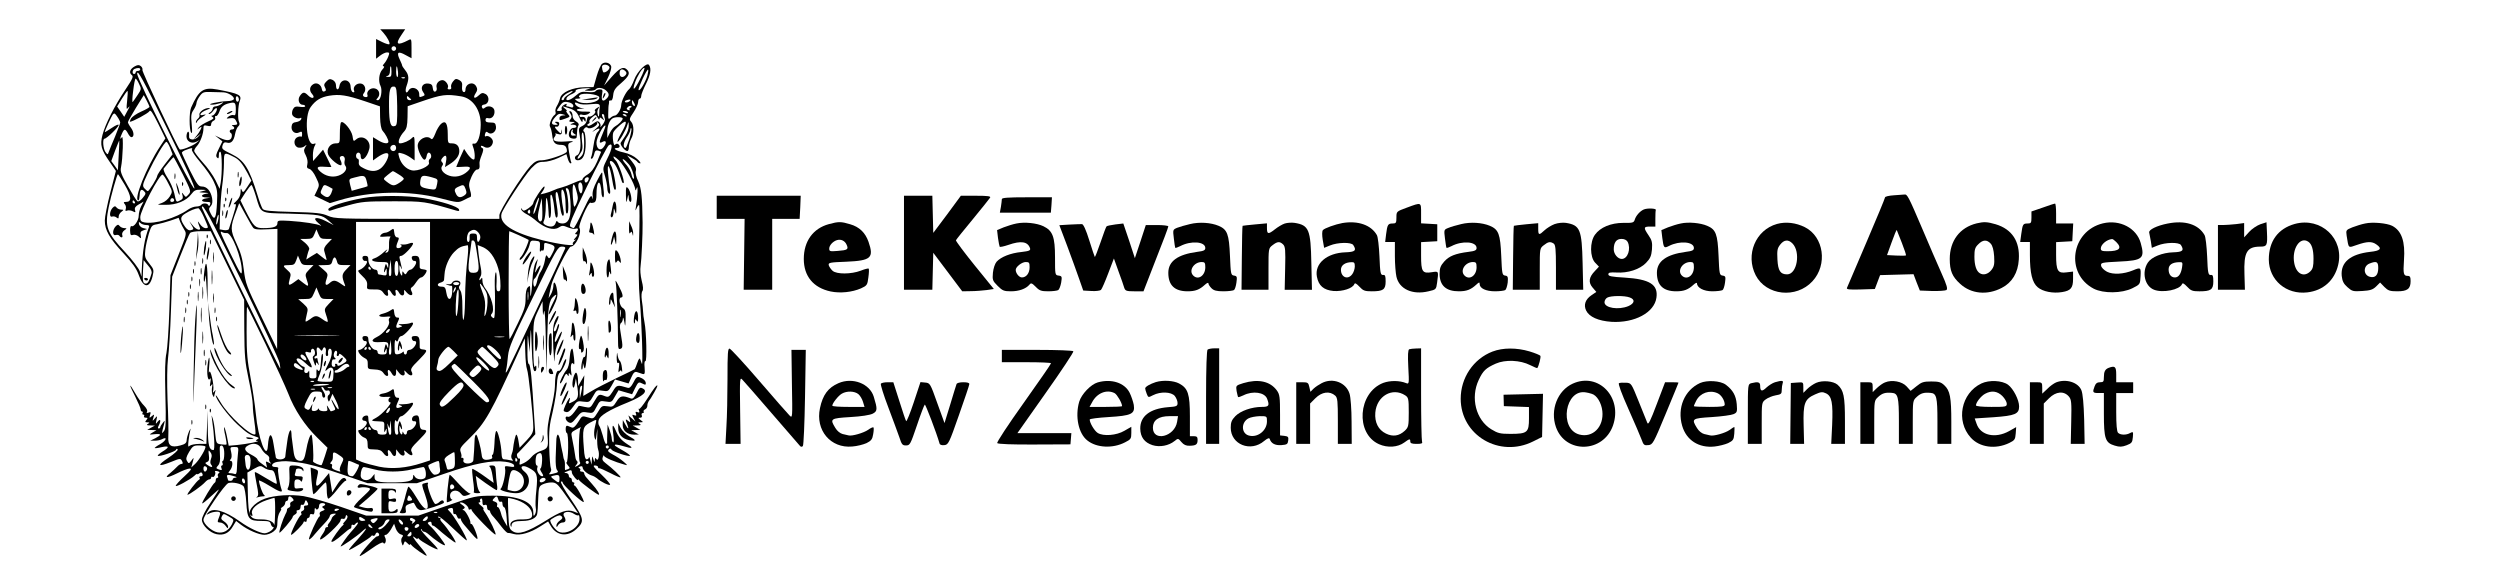 <?xml version="1.0" standalone="no"?>
<!DOCTYPE svg PUBLIC "-//W3C//DTD SVG 20010904//EN"
 "http://www.w3.org/TR/2001/REC-SVG-20010904/DTD/svg10.dtd">
<svg version="1.0" xmlns="http://www.w3.org/2000/svg"
 width="1622pt" height="378pt" viewBox="0 0 1622 378"
 preserveAspectRatio="xMidYMid meet">

<g transform="translate(0,378) scale(0.1,-0.1)"
fill="#000000" stroke="none">
<path d="M2487 3568 c26 -29 46 -68 39 -75 -3 -3 -23 3 -46 14 l-40 20 0 -64
0 -64 26 20 c15 12 35 21 45 21 16 0 17 -4 8 -27 -6 -16 -18 -36 -26 -45 -11
-12 -12 -18 -4 -18 7 0 3 -10 -9 -22 -21 -23 -27 -76 -11 -106 13 -27 2 -92
-17 -92 -12 0 -13 3 -4 12 22 22 14 57 -15 64 -28 8 -58 -19 -49 -43 3 -7 0
-13 -8 -13 -20 0 -27 12 -15 26 18 22 7 59 -20 62 -28 4 -53 -22 -44 -45 4
-10 2 -14 -8 -11 -7 2 -13 17 -14 33 0 54 -65 60 -73 6 -5 -29 -22 -27 -22 4
0 15 -8 29 -21 36 -18 9 -25 7 -41 -9 -16 -16 -18 -24 -9 -40 8 -15 7 -21 -4
-25 -9 -4 -15 2 -17 15 -4 29 -33 46 -55 32 -25 -15 -28 -42 -8 -64 23 -26 1
-36 -25 -10 -25 25 -35 25 -54 -2 -17 -24 -6 -58 19 -58 8 0 15 -4 15 -9 0 -6
-15 -7 -34 -4 -27 4 -36 1 -45 -15 -6 -11 -8 -27 -5 -36 7 -18 39 -30 54 -21
5 3 7 0 4 -9 -3 -8 -18 -16 -32 -18 -20 -2 -28 -10 -30 -27 -5 -32 23 -54 49
-40 16 8 19 6 19 -12 0 -12 -3 -19 -6 -16 -4 3 -15 2 -26 -4 -28 -15 -21 -63
10 -67 13 -2 30 2 39 10 15 12 15 11 3 -8 -10 -17 -10 -26 4 -52 10 -20 14
-42 10 -58 -5 -20 -2 -26 13 -30 12 -3 30 -26 43 -55 23 -47 23 -51 7 -84
l-17 -35 50 -24 50 -24 60 18 c203 61 451 66 659 13 112 -29 114 -29 149 -12
19 10 39 20 44 21 6 2 6 19 -2 43 -10 35 -9 46 9 88 12 27 27 47 36 47 15 0
19 11 16 39 -2 7 5 32 14 54 11 28 13 43 6 45 -6 2 -11 8 -11 13 0 5 9 4 20
-3 25 -16 54 -1 58 30 3 21 -30 48 -47 37 -5 -3 -7 4 -4 15 4 16 9 18 19 10
22 -19 56 6 52 38 -3 23 -8 27 -35 27 -24 0 -33 4 -33 16 0 12 6 16 18 12 24
-6 44 19 40 49 -3 26 -40 37 -62 19 -10 -9 -15 -8 -19 3 -4 10 2 16 16 18 31
4 36 52 7 68 -18 10 -26 8 -44 -9 -28 -26 -40 -17 -20 14 12 18 13 28 4 44
-19 36 -70 20 -70 -22 0 -10 -5 -17 -12 -14 -8 2 -12 16 -10 35 3 23 -2 33
-19 43 -20 10 -25 9 -40 -10 -10 -12 -15 -29 -12 -36 3 -10 -1 -15 -12 -15 -9
0 -13 4 -10 10 10 15 -14 50 -34 50 -25 0 -45 -25 -38 -49 3 -11 -1 -22 -8
-25 -9 -3 -15 4 -17 22 -2 21 -9 28 -30 30 -35 4 -53 -26 -33 -55 13 -18 13
-22 -1 -27 -23 -9 -24 -8 -24 12 0 39 -50 57 -69 25 -16 -29 -26 -5 -13 30 17
47 15 71 -8 100 -12 15 -21 29 -21 32 1 2 -7 21 -16 40 -22 46 -10 55 38 28
l39 -21 0 64 c0 61 -1 64 -19 54 -75 -39 -89 -29 -46 34 l24 36 -81 0 -81 0
20 -22z m83 -103 c0 -8 -7 -15 -15 -15 -8 0 -15 7 -15 15 0 8 7 15 15 15 8 0
15 -7 15 -15z m-30 -150 c0 -30 -3 -35 -22 -34 -17 1 -19 2 -5 6 11 3 17 14
17 34 0 16 2 29 5 29 3 0 5 -16 5 -35z m42 0 c2 -19 0 -35 -4 -35 -4 0 -8 16
-8 35 0 19 2 35 4 35 2 0 6 -16 8 -35z m45 -41 c-3 -3 -12 -4 -19 -1 -8 3 -5
6 6 6 11 1 17 -2 13 -5z m-50 -182 c1 -101 -1 -124 -13 -129 -30 -11 -39 16
-40 125 -1 108 6 135 35 130 13 -3 16 -23 18 -126z m-212 32 l100 -34 1 -70
c1 -47 7 -76 16 -88 19 -21 38 -57 38 -71 0 -17 -32 -13 -67 9 l-33 20 0 -75
0 -76 28 20 c41 29 72 36 72 16 0 -25 -28 -72 -52 -89 -29 -21 -65 -20 -108 2
-27 13 -34 22 -32 40 2 12 -2 22 -7 22 -6 0 -11 9 -11 20 0 11 7 20 15 20 8 0
15 -9 15 -19 0 -49 41 -17 56 43 14 55 -46 97 -86 61 -16 -14 -18 -13 -23 23
-7 39 -60 102 -74 88 -5 -4 -8 -37 -8 -72 0 -63 0 -64 -27 -64 -37 0 -62 -38
-49 -72 11 -29 77 -82 86 -68 3 5 1 18 -5 29 -7 13 -7 22 0 26 17 10 32 -6 26
-28 -3 -12 -1 -27 5 -33 16 -20 -6 -51 -46 -64 -39 -13 -84 -3 -117 27 -29 26
-21 35 27 31 25 -2 45 -2 45 -1 0 1 -12 27 -27 57 l-27 55 -32 -37 -33 -37 -1
38 c0 21 5 48 11 59 10 18 9 20 -5 15 -47 -18 -64 181 -20 239 32 44 66 64
120 73 67 11 112 4 229 -35z m626 31 c76 -12 129 -88 128 -185 -1 -70 -20
-126 -43 -122 -13 2 -14 -1 -6 -23 6 -15 10 -40 10 -56 0 -24 -3 -28 -16 -21
-8 5 -24 22 -34 37 l-19 29 -26 -57 c-14 -32 -25 -59 -25 -60 0 -1 20 -1 45 1
48 4 56 -5 27 -31 -33 -30 -78 -40 -117 -27 -40 13 -62 44 -46 64 7 9 7 16 -1
24 -8 8 -8 15 2 27 21 26 31 17 24 -22 l-7 -37 29 18 c43 27 64 55 64 85 0 34
-17 51 -49 51 -25 0 -26 2 -26 60 0 71 -15 92 -44 66 -11 -10 -28 -38 -37 -63
-12 -30 -20 -41 -28 -33 -27 27 -86 -4 -86 -46 0 -30 32 -94 45 -90 6 1 11 12
13 24 2 12 8 22 13 22 16 0 23 -31 9 -40 -7 -4 -10 -15 -7 -25 9 -22 -72 -59
-112 -50 -36 8 -69 42 -81 84 -9 32 -8 33 17 26 15 -3 39 -15 55 -26 l28 -20
0 81 c0 76 -1 80 -17 65 -17 -18 -56 -35 -78 -35 -19 0 -3 45 27 77 16 18 21
36 22 93 l1 71 90 31 c131 45 159 49 256 33z m-326 -17 c6 -4 2 -8 -7 -8 -10
0 -18 7 -18 17 0 9 3 12 8 7 4 -5 12 -12 17 -16z m-95 -318 c0 -21 -24 -28
-35 -10 -8 14 3 30 21 30 8 0 14 -9 14 -20z m16 -171 c19 -11 34 -24 34 -29 0
-4 -14 -17 -32 -28 -33 -21 -42 -20 -83 12 -20 16 -20 16 10 41 17 14 32 25
34 25 2 0 19 -9 37 -21z m-208 -41 c5 -18 8 -34 7 -36 -2 -2 -25 -9 -53 -16
l-50 -14 -10 38 c-9 39 -9 39 27 48 61 17 70 15 79 -20z m426 21 c36 -10 38
-12 32 -42 -8 -40 -8 -40 -53 -33 -54 10 -61 16 -56 54 6 36 15 38 77 21z
m-671 -60 c12 -7 23 -13 25 -14 1 -1 -3 -14 -9 -29 -14 -29 -27 -32 -54 -12
-17 12 -18 18 -7 40 13 30 15 30 45 15z m888 -16 c8 -22 7 -30 -7 -40 -25 -18
-42 -16 -54 6 -15 28 -13 37 13 49 33 16 37 15 48 -15z"/>
<path d="M3906 3366 c-8 -6 -24 -42 -35 -81 l-20 -70 -58 -1 c-79 -1 -150 -33
-159 -71 -3 -15 -13 -38 -21 -51 -8 -13 -12 -30 -9 -37 3 -8 1 -17 -5 -20 -19
-13 -40 -66 -30 -78 5 -7 11 -32 14 -56 5 -47 18 -61 59 -61 18 0 29 -7 33
-21 4 -11 4 -23 1 -26 -16 -17 -126 -53 -160 -53 -31 0 -45 -7 -74 -37 -53
-57 -202 -291 -202 -319 l0 -24 -534 0 c-514 0 -535 1 -579 20 -39 17 -74 21
-229 25 -148 4 -185 8 -194 20 -6 8 -21 48 -33 88 -54 176 -86 227 -168 267
-65 32 -66 34 -58 60 5 15 12 19 26 15 28 -9 46 10 54 55 4 21 13 44 21 50 9
8 11 18 5 29 -10 18 -7 106 4 134 16 40 0 49 -143 76 -92 17 -121 -2 -172
-117 -13 -30 -13 -142 0 -162 7 -10 8 6 4 52 -6 56 -4 72 12 95 10 15 19 36
19 46 1 10 11 30 22 45 18 24 26 27 74 25 30 -1 65 -2 78 -2 31 -1 74 -28 68
-44 -2 -7 -21 -13 -43 -13 -52 -2 -140 -21 -102 -23 15 -1 39 4 55 9 26 9 27
9 9 -5 -11 -8 -28 -15 -38 -15 -10 0 -18 -7 -18 -15 0 -7 -8 -19 -17 -24 -10
-6 -13 -11 -6 -11 6 0 19 10 27 22 9 12 18 19 22 16 8 -9 -15 -48 -29 -48 -8
0 -7 -4 3 -10 11 -7 4 -13 -30 -28 -25 -11 -52 -28 -60 -38 -14 -18 -14 -18 3
-5 16 12 17 12 11 -5 -4 -10 -16 -30 -28 -44 l-21 -25 25 20 25 20 -18 -21
c-9 -11 -27 -20 -40 -19 -17 2 -22 8 -20 29 1 14 -2 24 -8 21 -5 -4 -9 -17 -9
-30 0 -32 32 -50 63 -35 l22 11 -21 -18 c-21 -19 -101 -50 -108 -42 -16 16
-246 506 -242 515 3 7 -2 18 -10 25 -12 9 -20 9 -39 -1 -31 -17 -40 -41 -21
-56 14 -9 8 -23 -40 -95 -72 -108 -131 -225 -149 -294 -17 -67 -9 -95 48 -177
l39 -57 -36 -140 c-20 -77 -36 -159 -36 -182 0 -62 31 -116 121 -212 59 -64
84 -99 98 -138 29 -87 70 -93 90 -15 11 45 10 48 -20 86 -29 36 -31 44 -26 90
3 28 14 75 23 105 16 51 20 55 53 60 20 4 59 14 88 24 l52 18 10 -26 c6 -14
18 -38 27 -52 16 -25 15 -29 -37 -160 l-53 -134 -7 -225 c-4 -124 -13 -250
-19 -280 -9 -39 -11 -119 -7 -272 5 -182 3 -219 -9 -235 -17 -20 -17 -22 1 47
6 24 5 24 -9 6 -9 -11 -16 -23 -16 -28 0 -4 -5 -8 -10 -8 -7 0 -7 6 0 19 16
30 12 49 -6 26 -15 -19 -15 -19 -9 10 6 29 6 29 -10 10 -17 -20 -17 -19 -10 5
7 23 7 24 -10 10 -16 -14 -17 -13 -11 8 6 18 4 21 -10 15 -12 -4 -15 -3 -10 6
5 7 -3 22 -18 38 -15 14 -40 50 -57 79 -44 77 -45 66 -2 -18 20 -40 36 -78 36
-85 0 -7 4 -13 9 -13 5 0 6 -5 3 -10 -3 -6 -1 -10 5 -10 6 0 8 -5 5 -10 -3 -5
1 -10 11 -10 13 0 14 -3 4 -15 -10 -12 -9 -15 6 -15 16 0 17 -2 4 -10 -12 -7
-8 -10 15 -10 l30 -1 -25 -14 -25 -14 30 -1 30 -1 -25 -15 c-25 -15 -25 -15
13 -11 46 4 47 -4 5 -26 l-33 -16 28 0 c16 -1 37 4 47 9 39 21 29 -9 -10 -31
-22 -12 -38 -24 -36 -26 2 -2 22 0 45 6 50 11 53 0 5 -29 -19 -12 -33 -24 -30
-27 8 -8 114 27 118 39 3 8 7 8 11 2 3 -6 -24 -30 -60 -54 -77 -51 -70 -62 17
-27 59 24 61 24 71 6 7 -14 6 -19 -3 -19 -8 0 -20 -8 -29 -18 -8 -9 -28 -27
-43 -40 -45 -35 -24 -36 43 -3 33 17 70 31 81 31 17 0 10 -10 -34 -51 -31 -28
-56 -56 -56 -61 0 -11 92 39 121 65 10 10 19 15 19 11 0 -3 6 -1 14 5 10 9 15
8 20 -4 3 -9 0 -15 -10 -15 -8 0 -13 -4 -10 -9 4 -5 3 -11 -2 -13 -14 -6 -85
-98 -75 -98 11 0 93 58 114 82 9 10 21 18 28 18 6 0 11 5 11 11 0 5 4 8 9 5
10 -7 24 22 16 34 -3 4 4 6 16 3 14 -4 17 -8 9 -13 -7 -4 -9 -13 -6 -19 4 -6
2 -11 -3 -11 -6 0 -11 -6 -11 -14 0 -8 -3 -16 -7 -18 -11 -5 -86 -129 -81
-134 3 -2 28 18 56 45 29 27 52 47 52 45 0 -3 -25 -41 -55 -87 -33 -48 -55
-93 -55 -109 0 -35 51 -85 96 -94 46 -9 80 7 105 51 l21 35 32 -25 c45 -34
116 -65 152 -65 17 0 43 9 58 21 21 16 26 29 26 63 0 23 7 52 16 64 8 12 12
22 7 22 -4 0 0 5 10 11 9 5 17 17 17 24 0 8 5 15 10 15 6 0 10 7 10 15 0 19
14 19 29 1 9 -11 8 -15 -5 -20 -9 -3 -14 -13 -11 -20 3 -8 -1 -17 -9 -20 -8
-3 -13 -9 -12 -13 1 -4 -3 -18 -10 -29 -16 -30 -44 -115 -39 -120 5 -5 88 93
86 102 0 4 6 11 15 16 9 5 14 13 11 19 -4 5 1 9 9 9 9 0 16 9 16 21 0 12 4 17
11 14 6 -4 13 3 16 15 4 16 8 18 14 8 13 -20 11 -28 -7 -28 -10 0 -14 -6 -11
-14 3 -8 -1 -17 -9 -20 -9 -3 -13 -10 -10 -15 4 -5 3 -11 -1 -13 -14 -5 -74
-128 -64 -128 11 0 81 71 81 83 0 5 5 5 10 2 6 -3 10 1 10 9 0 9 5 16 10 16 6
0 10 7 10 15 0 9 6 12 15 9 11 -5 15 1 16 22 0 16 3 23 6 16 6 -16 23 -5 23
16 0 11 8 18 20 18 22 0 27 -12 8 -19 -10 -4 -10 -8 1 -15 11 -8 9 -11 -8 -17
-13 -4 -20 -12 -17 -20 3 -8 2 -15 -2 -17 -12 -5 -73 -140 -67 -147 4 -3 21
12 38 34 18 21 47 54 65 72 17 18 32 38 32 46 0 7 10 13 23 14 19 2 20 0 6
-10 -9 -7 -17 -16 -17 -22 -1 -5 -8 -17 -16 -27 -8 -9 -12 -19 -9 -22 4 -3 1
-6 -5 -6 -7 0 -12 -5 -12 -11 0 -6 -9 -24 -21 -40 -11 -16 -16 -29 -10 -29 19
0 129 104 130 122 1 11 6 15 15 12 9 -3 16 2 18 13 2 13 6 14 11 6 5 -7 -1
-21 -13 -33 -11 -11 -17 -20 -12 -20 4 0 2 -4 -3 -8 -15 -10 -75 -94 -75 -104
0 -12 29 6 75 46 22 20 43 36 48 36 4 0 7 7 7 16 0 8 4 13 9 9 5 -3 12 -1 16
5 3 5 10 10 16 10 8 0 -6 -20 -46 -64 -21 -23 -65 -85 -65 -91 0 -7 108 67
139 97 45 41 28 11 -29 -52 -33 -35 -58 -66 -56 -68 5 -5 140 79 144 89 2 5 8
7 13 3 5 -3 12 2 15 10 3 9 10 13 15 10 14 -8 11 -24 -5 -24 -13 0 -119 -120
-112 -128 2 -2 36 19 75 47 43 31 73 46 77 40 11 -19 24 13 13 33 -7 13 -6 18
4 18 7 0 22 16 34 36 l20 36 11 -32 c7 -18 21 -34 32 -37 16 -4 18 -9 9 -19
-6 -7 -8 -23 -3 -36 6 -21 8 -21 14 -4 6 17 7 17 23 2 9 -10 17 -14 17 -9 0 4
4 3 8 -2 12 -17 95 -75 100 -70 3 2 -16 29 -42 59 -45 53 -60 80 -31 56 8 -7
15 -9 15 -4 0 5 4 4 8 -2 11 -16 122 -77 122 -67 0 5 -25 33 -55 63 -30 30
-55 59 -54 65 0 5 3 4 6 -2 2 -7 9 -13 15 -13 5 0 16 -6 23 -12 46 -41 105
-81 112 -75 5 6 -65 97 -100 128 -15 15 -15 17 -2 23 9 3 15 0 15 -9 0 -8 4
-15 8 -15 5 0 17 -8 28 -18 41 -37 111 -92 119 -92 10 0 -50 92 -87 131 -9 9
-14 20 -11 23 4 3 1 6 -6 6 -7 0 -10 4 -7 9 3 5 45 -29 93 -75 48 -46 89 -82
91 -80 8 9 -89 171 -115 192 -11 10 -10 12 7 17 16 4 20 0 20 -20 0 -13 4 -22
9 -18 5 3 12 -4 16 -15 4 -11 11 -18 16 -15 5 4 9 1 9 -4 0 -6 10 -23 23 -38
65 -77 80 -93 84 -89 7 7 -28 96 -38 96 -5 0 -8 3 -7 8 3 15 -33 82 -45 82 -9
0 -8 3 2 9 10 7 8 12 -10 25 -18 12 -20 16 -7 16 18 0 48 -26 48 -41 0 -6 5
-7 10 -4 6 3 10 2 10 -4 0 -14 148 -166 155 -159 6 6 -38 99 -67 141 -11 15
-16 27 -11 27 4 0 -3 9 -17 20 -14 11 -19 20 -12 20 7 0 11 4 7 9 -3 5 -1 12
5 16 6 4 10 -5 10 -20 0 -20 4 -26 15 -21 10 4 15 -1 15 -14 0 -11 5 -20 10
-20 6 0 10 -5 10 -10 0 -6 10 -22 23 -35 12 -13 36 -42 52 -64 17 -22 35 -39
40 -39 6 1 23 -2 39 -7 40 -11 106 8 170 49 l52 33 16 -27 c38 -67 110 -76
168 -22 53 49 50 66 -34 190 -43 62 -72 114 -66 117 6 3 10 0 11 -7 1 -15 128
-132 136 -125 6 7 -49 107 -60 107 -5 0 -5 5 -2 10 3 6 1 10 -4 10 -6 0 -11 7
-11 15 0 8 -4 15 -10 15 -5 0 -10 7 -10 15 0 8 -8 15 -17 16 -15 0 -15 2 2 9
29 13 35 12 35 -5 0 -15 40 -62 40 -47 0 4 4 2 8 -4 9 -14 117 -94 126 -94 10
0 -8 31 -43 70 -17 19 -35 40 -41 47 -5 7 -10 17 -10 23 0 5 -7 10 -16 10 -8
0 -13 4 -10 9 4 5 1 11 -6 13 -8 3 -6 7 5 11 10 4 17 2 17 -6 0 -16 31 -43 59
-52 11 -3 27 -12 34 -18 23 -22 78 -49 85 -42 4 3 -22 33 -56 66 -49 46 -59
59 -43 59 12 0 21 -5 21 -10 0 -6 3 -9 8 -8 4 1 36 -13 71 -31 34 -18 65 -31
67 -28 4 4 -54 60 -97 92 -20 15 -24 25 -18 40 4 11 8 15 8 8 1 -11 69 -40
131 -57 24 -7 24 -6 -5 19 -16 14 -47 35 -69 46 -29 16 -36 23 -27 32 9 9 14
9 19 -1 9 -13 111 -47 119 -39 2 3 -17 18 -44 33 -58 33 -57 33 -52 39 3 2 27
-2 54 -10 57 -18 68 -13 28 11 -42 27 -60 48 -78 90 -20 49 -26 40 -16 -24 4
-29 4 -52 0 -52 -5 0 -9 10 -10 23 0 12 -7 38 -14 57 l-13 35 -2 -55 c-1 -30
-2 -58 -1 -62 0 -5 -3 -8 -7 -8 -5 0 -14 24 -21 53 -8 28 -18 58 -23 64 -6 7
-8 24 -4 37 7 29 67 66 189 115 100 41 133 72 98 90 -18 10 -23 7 -41 -30 -16
-30 -25 -39 -38 -34 -54 21 -69 18 -92 -20 -21 -34 -26 -37 -59 -31 -35 5 -38
3 -63 -39 -26 -42 -28 -44 -60 -34 -44 12 -40 14 -68 -31 -17 -27 -30 -38 -40
-34 -8 3 -21 8 -27 11 -9 3 -13 -4 -13 -21 0 -14 4 -26 8 -26 5 0 9 -43 8 -95
-1 -52 -5 -95 -10 -95 -5 0 -1 -8 8 -19 15 -17 15 -19 1 -25 -9 -3 -18 -6 -19
-6 -1 0 -1 12 -1 27 1 16 -1 32 -4 38 -3 5 -6 16 -7 25 -1 8 -4 24 -7 35 -3
11 -8 39 -12 63 -4 23 -11 42 -16 42 -5 0 -10 -19 -10 -42 -1 -24 -3 -72 -4
-108 -1 -36 2 -71 8 -78 12 -15 10 -17 -27 -26 -26 -6 -28 -5 -17 8 7 8 9 21
5 27 -4 7 -9 69 -11 138 -2 107 1 142 23 231 13 58 26 136 27 173 2 47 8 70
19 79 19 15 51 88 39 88 -4 0 -14 -18 -21 -40 -8 -24 -18 -39 -26 -36 -14 5
-24 -37 -24 -103 0 -25 -12 -93 -26 -151 -19 -79 -25 -122 -21 -172 5 -74 2
-78 -51 -96 -19 -7 -43 -23 -53 -36 -11 -14 -33 -32 -50 -40 -31 -15 -31 -15
-27 9 3 13 2 22 -2 20 -11 -7 -23 27 -12 34 5 3 32 33 62 65 l53 59 -7 106
c-15 257 -24 345 -35 349 -7 2 -10 37 -9 105 1 97 2 99 8 37 l7 -65 3 90 c4
81 5 75 10 -59 3 -107 9 -151 18 -154 7 -2 12 5 12 20 0 18 -2 20 -10 8 -6
-10 -10 37 -10 142 0 153 1 158 30 220 l30 63 1 -50 c2 -48 2 -48 9 -15 4 20
9 -57 11 -185 l3 -220 6 220 c5 219 11 257 44 284 22 18 20 9 -9 -49 -14 -27
-25 -57 -25 -67 0 -10 14 11 30 46 26 53 30 72 24 108 -7 50 -24 68 -24 26 -1
-15 -8 -39 -16 -53 l-15 -25 5 28 c4 15 9 39 12 55 11 50 112 252 127 252 32
0 74 90 56 122 -9 16 59 171 72 163 4 -3 14 -2 23 1 12 5 16 20 16 58 0 59 14
91 25 57 3 -11 7 -34 7 -51 1 -16 5 -30 11 -30 6 0 7 21 2 58 -4 31 -8 71 -7
87 1 26 -4 21 -33 -35 -25 -48 -33 -74 -30 -100 3 -26 3 -29 -3 -11 -7 21 -14
9 -60 -87 -29 -62 -56 -112 -60 -112 -4 0 -13 4 -21 9 -12 8 8 56 108 263 68
139 131 258 140 265 29 21 25 -20 -9 -86 -30 -61 -31 -62 -15 -113 8 -28 15
-64 15 -79 0 -15 5 -31 11 -35 8 -5 10 5 6 32 -4 22 -9 66 -12 99 -8 79 12 51
26 -37 10 -61 15 -76 23 -67 8 8 -16 135 -30 156 -7 12 -10 24 -5 27 13 9 39
-26 56 -74 8 -25 18 -51 20 -59 3 -8 8 -11 11 -8 9 9 -35 134 -52 147 -8 7
-14 17 -14 23 0 6 16 -5 36 -24 35 -34 103 -155 105 -187 1 -11 4 -8 10 8 9
27 6 -56 -5 -120 -5 -28 -4 -31 4 -12 5 12 12 22 16 22 4 0 4 -109 0 -242 -4
-156 -3 -290 5 -373 12 -141 22 -439 13 -415 -3 8 -8 22 -11 30 -3 9 -10 1
-18 -23 -7 -21 -15 -40 -17 -42 -1 -2 -55 -28 -118 -58 -63 -31 -138 -69 -165
-86 l-51 -30 3 67 4 67 -20 -35 -20 -35 -1 35 c0 19 -4 41 -9 49 -12 19 -35
-64 -25 -88 5 -12 9 -7 14 19 l6 35 7 -40 c13 -76 9 -93 -24 -110 -31 -16 -31
-16 -24 7 11 35 -10 10 -28 -34 -14 -34 -14 -36 4 -41 14 -4 27 6 47 34 25 37
29 39 67 33 38 -5 41 -3 63 36 22 40 25 41 61 35 35 -6 38 -4 59 33 l22 40 44
-13 44 -13 18 40 c13 30 22 38 36 34 10 -3 26 -8 36 -12 15 -4 17 1 14 42 -3
26 0 44 5 41 11 -7 7 191 -6 253 -5 25 -9 56 -9 70 0 14 -4 46 -8 72 -4 29 -2
53 4 60 6 9 5 30 -5 68 -8 34 -11 70 -7 95 6 37 14 208 13 280 -2 167 -8 223
-28 268 -14 28 -20 56 -16 68 5 15 -2 32 -25 61 l-32 40 30 -16 c17 -9 34 -20
37 -26 3 -5 12 -10 18 -10 7 0 -2 14 -20 29 -19 18 -52 34 -87 42 -52 11 -76
29 -41 29 18 0 20 16 4 26 -6 3 -15 1 -19 -6 -9 -15 -20 58 -11 81 3 9 23 30
44 48 47 42 50 21 6 -55 -17 -30 -27 -54 -22 -54 10 0 53 74 63 109 8 25 8 25
9 -5 1 -17 -9 -46 -22 -65 -13 -19 -26 -39 -30 -45 -7 -12 27 -54 43 -54 6 0
10 12 10 28 1 15 7 38 15 52 19 33 19 89 0 110 -14 15 -12 21 15 61 16 24 30
54 30 67 0 12 5 22 10 22 6 0 10 8 10 18 0 9 14 44 30 76 30 59 37 100 21 124
-13 22 -77 -41 -97 -96 -9 -26 -24 -52 -31 -59 -22 -17 -53 -80 -53 -106 0
-26 -26 -67 -42 -67 -6 0 -19 -6 -27 -14 -15 -13 -16 -10 -15 32 0 26 2 52 4
57 1 6 2 13 1 18 0 4 5 6 12 5 7 -2 13 11 15 34 3 31 12 46 53 80 50 44 59 64
37 86 -23 23 -47 12 -98 -45 l-51 -58 26 53 c14 30 23 61 20 72 -7 22 -39 32
-59 16z m48 -21 c4 -12 -19 -35 -37 -35 -7 0 -15 38 -9 44 11 12 40 6 46 -9z
m-3044 -15 c0 -5 -7 -10 -15 -10 -8 0 -15 -4 -15 -10 0 -5 -4 -10 -10 -10 -14
0 -12 27 3 33 21 9 37 7 37 -3z m3244 -61 c-36 -73 -55 -87 -35 -27 15 44 48
98 61 98 6 0 -6 -32 -26 -71z m-96 49 c8 -8 9 -15 1 -25 -18 -21 -39 -15 -39
12 0 27 18 33 38 13z m142 -29 c-13 -44 -52 -108 -57 -92 -4 12 55 138 62 131
3 -2 0 -20 -5 -39z m-3112 -351 c120 -244 179 -375 173 -381 -12 -12 -371 710
-371 744 0 34 37 -34 198 -363z m-186 298 c16 -32 16 -35 -9 -72 -14 -22 -29
-42 -32 -46 -4 -4 -3 28 3 72 5 44 12 80 16 80 3 0 14 -15 22 -34z m2908 -36
c-22 -7 -21 -8 12 -9 20 -1 40 4 43 9 10 15 46 12 67 -7 23 -21 23 -36 -1 -57
-22 -20 -32 -5 -24 37 4 22 2 27 -15 27 -12 0 -24 -5 -28 -11 -4 -7 -24 -9
-51 -6 -39 4 -49 1 -78 -24 -35 -31 -68 -39 -59 -15 3 8 19 20 35 26 16 7 26
16 24 20 -5 9 29 17 75 18 l25 0 -25 -8z m-2985 -72 c-6 -60 -6 -62 10 -43 9
11 6 1 -7 -22 l-22 -41 -23 34 -23 33 31 51 c17 27 33 50 36 50 3 0 2 -28 -2
-62z m2868 42 c-18 -11 -33 -24 -33 -30 0 -5 -4 -10 -10 -10 -17 0 2 30 29 45
40 22 51 18 14 -5z m195 -21 c6 -34 -105 -53 -144 -24 -18 14 -18 14 6 15 14
1 20 4 13 7 -9 3 -9 8 -1 16 16 18 122 6 126 -14z m-2918 -62 c0 -4 -24 -18
-54 -31 -30 -13 -59 -34 -66 -45 -6 -12 -9 -21 -7 -21 17 0 119 55 126 68 7
13 19 -4 57 -80 l47 -96 -35 -53 c-87 -132 -174 -349 -140 -349 4 0 7 14 8 30
1 39 11 48 29 29 13 -12 12 -18 -9 -43 -12 -16 -28 -26 -34 -22 -6 3 -34 48
-62 98 -43 75 -51 96 -45 122 12 58 17 212 6 196 -14 -20 -14 -7 1 25 14 31
21 31 38 0 7 -14 17 -25 22 -25 19 0 19 31 -1 59 -12 16 -21 33 -21 38 0 5 23
46 51 92 l52 84 18 -34 c10 -19 18 -37 19 -42z m580 47 c0 -8 -4 -14 -10 -14
-5 0 -10 9 -10 21 0 11 5 17 10 14 6 -3 10 -13 10 -21z m2530 -14 c-8 -5 -18
-6 -24 -3 -5 4 -1 10 10 13 24 9 34 2 14 -10z m40 -23 c0 -5 -4 -5 -10 -2 -5
3 -10 14 -10 23 0 15 2 15 10 2 5 -8 10 -19 10 -23z m-2590 -29 c0 -30 -3 -39
-14 -35 -8 3 -22 -1 -33 -9 -17 -14 -16 -15 10 -11 20 3 31 -1 37 -14 14 -25
13 -29 -12 -30 -13 0 -17 -3 -10 -6 17 -7 15 -23 -3 -23 -16 0 -20 -16 -6 -24
5 -3 7 -15 4 -26 -6 -24 -32 -26 -76 -4 l-32 15 24 -19 24 -19 -23 -47 c-18
-36 -21 -49 -12 -58 9 -9 12 -6 12 16 0 15 4 25 10 21 11 -7 12 -139 2 -200
l-7 -40 -27 56 c-15 30 -52 83 -83 116 -30 34 -55 67 -55 74 0 7 8 22 19 33
21 24 41 78 41 113 0 20 4 22 25 17 19 -5 25 -2 25 10 0 9 7 19 16 23 8 3 13
12 10 19 -3 8 0 13 6 11 6 -1 15 12 21 28 11 33 28 47 67 56 35 8 40 3 40 -43z
m2168 46 c12 -4 22 -13 22 -21 0 -10 -6 -13 -16 -9 -9 3 -20 6 -25 6 -6 0 -7
5 -3 11 4 7 -1 7 -16 -1 -12 -7 -19 -17 -16 -26 4 -9 -1 -14 -15 -14 -20 0
-20 0 1 30 22 31 30 34 68 24z m134 -10 c57 6 65 2 58 -29 -1 -5 -2 -20 -2
-33 -1 -26 -8 -23 -12 5 -2 10 2 24 8 32 9 12 8 12 -11 0 -12 -7 -18 -16 -12
-19 5 -4 1 -14 -10 -24 -11 -10 -24 -15 -30 -12 -5 4 -11 -6 -13 -21 -2 -18
-12 -32 -29 -40 -25 -12 -26 -15 -17 -65 10 -63 3 -117 -18 -125 -21 -8 -17
-33 5 -33 34 0 51 38 51 112 0 37 -5 70 -10 73 -8 5 -7 11 1 21 8 10 16 11 22
5 14 -14 70 16 61 32 -5 8 -3 8 7 -1 11 -11 9 -17 -16 -38 -29 -24 -29 -25 -2
-8 29 18 36 10 12 -16 -8 -9 -19 -46 -24 -83 -5 -36 -12 -71 -16 -77 -3 -5 -2
-10 4 -10 5 0 12 13 16 29 5 22 10 28 26 24 10 -3 19 -7 19 -9 0 -1 -12 -30
-26 -63 -19 -43 -37 -67 -60 -82 -19 -11 -34 -25 -34 -30 0 -5 -5 -9 -11 -9
-5 0 -29 -9 -52 -19 -24 -11 -56 -23 -72 -27 -17 -4 -41 -12 -55 -19 -14 -7
-38 -15 -54 -19 l-29 -7 17 25 c9 14 12 26 7 26 -10 0 -71 -92 -71 -108 0 -6
-14 -21 -31 -33 -26 -18 -33 -19 -41 -8 -8 12 -9 11 -6 -1 3 -8 18 -21 34 -29
16 -8 47 -29 68 -48 53 -44 109 -60 141 -39 21 14 28 14 59 1 19 -8 42 -12 50
-9 19 7 21 -7 4 -24 -9 -9 -9 -12 2 -12 9 0 8 -6 -6 -22 -13 -14 -14 -19 -4
-14 9 5 8 2 -2 -7 -10 -8 -15 -17 -11 -20 16 -16 -80 -4 -196 24 -193 48 -284
106 -267 173 9 33 149 247 193 294 35 36 47 42 81 42 22 0 64 11 94 25 l53 25
9 -30 c5 -17 13 -30 18 -30 5 0 7 4 4 8 -3 5 -9 34 -14 65 -9 55 -8 57 17 65
18 7 6 8 -40 4 -69 -5 -92 6 -69 32 6 8 7 16 3 18 -4 3 -1 3 7 1 31 -9 35 -7
36 15 1 17 1 18 -3 3 -4 -20 -4 -20 -24 0 -22 22 -24 30 -7 27 6 -2 14 5 16
15 2 11 -3 17 -15 17 -15 0 -16 -2 -3 -10 12 -8 11 -10 -7 -10 -29 0 -29 18 0
51 17 20 27 24 47 18 24 -7 24 -7 3 -8 -13 -1 -23 -7 -23 -16 0 -18 -1 -18 39
-4 31 11 31 12 15 30 -9 11 -13 19 -8 19 5 0 0 8 -11 16 -19 16 -19 16 5 9 58
-17 70 -26 89 -67 13 -28 20 -36 21 -23 0 17 2 17 10 5 8 -13 10 -12 10 3 0
15 -11 22 -32 18 -5 0 -8 4 -8 10 0 6 9 8 20 4 11 -3 29 0 39 7 18 13 16 14
-26 14 -25 -1 -48 4 -50 10 -2 6 10 9 29 8 22 -1 25 0 8 3 -28 5 -50 21 -50
35 0 5 10 3 22 -3 13 -7 43 -9 80 -5z m260 -22 c-7 -2 -10 -8 -7 -13 4 -5 -1
-6 -9 -3 -12 5 -13 9 -3 19 7 7 16 10 22 7 5 -3 4 -7 -3 -10z m-18 -31 c4 -5
-3 -7 -14 -4 -23 6 -26 13 -6 13 8 0 17 -4 20 -9z m-3294 -66 c0 -6 -15 -46
-33 -90 -19 -44 -37 -89 -41 -100 -7 -20 -8 -20 -22 -1 -15 21 -20 86 -6 86
14 0 92 76 92 89 0 7 -20 -2 -45 -19 -25 -17 -45 -29 -45 -27 0 9 43 103 53
115 8 10 14 7 28 -15 11 -15 19 -33 19 -38z m3110 24 c0 11 3 11 17 0 15 -13
15 -12 4 9 -7 14 -8 22 -1 22 5 0 10 -4 10 -9 0 -5 2 -15 5 -23 2 -7 -5 -24
-16 -38 -11 -14 -18 -19 -14 -12 4 7 1 19 -5 27 -10 12 -16 11 -41 -7 -16 -12
-32 -18 -36 -13 -5 4 -2 10 5 12 6 3 10 9 6 14 -3 5 5 18 18 28 23 19 23 19
35 -2 7 -12 12 -16 13 -8z m175 21 c3 -6 -1 -7 -9 -4 -18 7 -21 14 -7 14 6 0
13 -4 16 -10z m-25 -19 c0 -12 -26 -38 -49 -51 -10 -5 -25 -24 -34 -42 l-17
-33 0 38 c0 39 14 76 34 89 16 11 66 10 66 -1z m-129 -96 c-26 -59 -26 -69 -1
-55 24 13 28 -6 6 -35 -21 -28 -46 -12 -46 30 0 30 47 120 58 110 2 -2 -6 -25
-17 -50z m173 -35 c-11 -33 -22 -60 -25 -60 -19 0 -15 34 6 66 14 20 25 44 25
52 0 8 3 13 6 9 4 -3 -2 -33 -12 -67z m-294 -27 c0 -48 -5 -72 -17 -85 -26
-29 -36 -21 -12 11 19 26 21 38 15 85 -4 35 -2 56 4 56 6 0 10 -29 10 -67z
m-3020 -83 l-5 -95 -21 30 -22 30 25 68 c14 37 26 66 27 65 1 -2 -1 -46 -4
-98z m334 50 l16 -41 -50 -64 c-27 -35 -50 -70 -50 -76 0 -14 -52 -99 -61 -99
-3 0 -13 8 -22 18 -14 16 -13 24 23 100 46 97 108 202 120 202 4 0 15 -18 24
-40z m141 -10 c-4 -6 21 -43 55 -83 34 -40 74 -96 87 -126 22 -46 25 -63 21
-135 -5 -103 -15 -121 -39 -75 -16 31 -16 36 -2 51 11 12 13 27 9 53 -9 47
-34 75 -66 75 -22 0 -32 13 -78 105 -28 58 -52 109 -52 114 0 5 12 14 28 19
36 14 44 14 37 2z m278 -51 c29 -15 52 -44 83 -102 l25 -49 -27 -41 c-24 -37
-28 -39 -35 -22 -6 16 -8 14 -8 -12 -1 -22 -10 -41 -28 -58 -16 -14 -21 -23
-12 -20 14 5 13 -5 -8 -72 -13 -43 -26 -83 -28 -89 -2 -6 -16 -9 -32 -7 l-28
5 2 96 c2 53 8 135 14 182 7 47 12 115 12 152 0 73 0 73 70 37z m-337 -110
c53 -107 55 -112 37 -131 -17 -19 -18 -19 -31 -1 -13 17 -14 17 -8 -4 5 -16 2
-25 -13 -32 -28 -15 -27 -17 -40 44 -7 30 -27 77 -45 103 -17 26 -28 52 -24
58 4 5 20 24 34 42 14 17 28 32 30 32 2 0 29 -50 60 -111z m2906 47 c16 -30
27 -76 19 -76 -5 0 -11 13 -14 29 -3 15 -17 42 -31 59 -15 16 -26 33 -26 37 0
12 40 -26 52 -49z m-3282 -116 c44 -75 46 -110 8 -110 -17 0 -18 -3 -8 -15 7
-8 9 -22 6 -31 -5 -12 -2 -15 10 -10 8 3 25 1 36 -5 17 -9 19 -8 14 8 -4 14 2
24 25 37 l31 18 -16 -30 c-9 -17 -16 -45 -16 -62 0 -32 -32 -76 -47 -67 -5 3
-9 -9 -9 -28 1 -29 4 -34 19 -29 10 3 26 -1 36 -10 17 -16 18 -15 14 8 -4 19
0 26 19 32 l23 8 -25 6 c-14 3 -26 15 -28 25 -3 16 -1 18 9 8 7 -7 24 -13 37
-13 18 0 23 -4 18 -15 -28 -73 -41 -151 -46 -275 l-2 -45 -11 34 c-6 19 -48
74 -95 125 -120 128 -133 164 -107 291 14 72 55 215 60 215 2 0 23 -32 45 -70z
m282 10 c28 -53 28 -54 10 -84 -11 -18 -32 -36 -52 -43 -35 -12 -34 -12 24
-12 70 -1 136 26 168 70 18 24 28 29 62 28 39 -1 40 -2 11 -9 -29 -7 -29 -8
10 -10 32 -2 34 -4 13 -7 -16 -2 -28 -9 -28 -14 0 -5 12 -10 28 -10 l27 -2
-27 -4 c-37 -6 -36 -23 2 -23 24 0 28 -3 23 -17 -4 -11 -8 -12 -11 -5 -5 15
-38 16 -47 2 -3 -5 -18 -10 -32 -10 -13 0 -38 -9 -53 -20 -78 -55 -216 -96
-283 -83 -22 4 -27 11 -27 34 0 42 126 282 145 276 6 -2 22 -27 37 -57z m2728
33 c-1 -18 -18 -35 -24 -24 -4 6 -4 16 -1 21 7 12 25 13 25 3z m-40 -63 c0
-16 -4 -31 -9 -34 -11 -7 -25 49 -16 64 11 17 25 0 25 -30z m-31 -65 c0 -11
-6 -31 -13 -44 -12 -22 -13 -18 -19 45 -6 86 3 114 19 59 7 -22 13 -49 13 -60z
m-2089 13 c34 -116 23 -110 212 -114 205 -6 216 -8 258 -44 l35 -31 -52 27
c-62 31 -91 23 -47 -14 16 -13 22 -20 14 -16 -20 11 -108 25 -202 31 -72 4
-78 3 -78 -15 0 -23 -25 -32 -92 -32 -53 0 -62 9 -117 117 l-31 63 32 50 c18
27 36 50 40 50 3 0 16 -33 28 -72z m2041 -34 c7 -98 -9 -144 -52 -144 -15 0
-30 6 -32 13 -4 7 -8 3 -12 -10 -8 -25 -34 -30 -66 -13 -15 9 -17 15 -9 30 5
10 11 52 11 92 1 55 3 65 9 43 4 -16 8 -52 9 -80 1 -36 4 -46 11 -35 5 8 7 46
3 85 -4 51 -3 67 5 60 6 -6 14 -43 18 -83 5 -51 10 -70 18 -62 7 7 6 31 -2 82
-8 42 -9 75 -4 80 9 9 14 -9 28 -104 3 -27 11 -48 16 -48 6 0 8 13 4 32 -14
72 -18 138 -9 138 13 0 23 -48 23 -112 0 -34 3 -47 11 -42 12 7 6 115 -8 150
-4 12 -2 15 8 12 10 -3 16 -29 20 -84z m-2571 5 c0 -5 -7 -9 -15 -9 -9 0 -12
6 -9 15 6 15 24 11 24 -6z m2351 -45 c-10 -32 -19 -50 -20 -39 -1 21 29 108
36 102 2 -2 -5 -30 -16 -63z m35 -81 c-8 -21 -26 -6 -26 22 0 14 6 46 13 72
l12 47 3 -63 c2 -35 1 -70 -2 -78z m-2641 117 c3 -5 1 -10 -4 -10 -6 0 -11 5
-11 10 0 6 2 10 4 10 3 0 8 -4 11 -10z m768 -168 c8 -10 31 -13 84 -10 l73 3
-1 -390 -1 -390 -102 210 c-97 199 -103 215 -114 304 -8 71 -20 113 -48 172
-40 86 -41 104 -2 207 l20 54 40 -73 c22 -41 45 -80 51 -87z m-72 -353 c130
-267 239 -502 243 -524 4 -22 6 -38 3 -35 -9 10 -507 1034 -507 1043 0 40 55
-63 261 -484z m-247 420 c31 -72 31 -69 8 -69 -9 0 -26 12 -36 28 -16 25 -16
17 0 -23 11 -26 -23 -17 -46 13 l-22 27 15 -26 c15 -25 15 -27 -3 -32 -14 -4
-26 3 -39 21 -34 49 -34 65 2 87 32 20 63 32 83 34 6 1 23 -26 38 -60z m2116
35 c0 -8 -5 -12 -10 -9 -6 4 -8 11 -5 16 9 14 15 11 15 -7z m-2025 -54 c-9
-41 -17 -33 -9 9 4 17 9 30 11 27 3 -2 2 -19 -2 -36z m1375 -783 l0 -774 -52
-17 c-101 -33 -195 -41 -278 -24 -41 9 -92 23 -113 31 l-37 16 0 770 0 771
240 0 240 0 0 -773z m-674 663 l38 0 -28 -29 c-20 -20 -26 -35 -22 -50 3 -12
9 -31 12 -43 6 -20 5 -20 -27 5 l-33 26 -35 -21 -34 -22 6 26 c4 15 9 33 13
41 3 8 -8 25 -26 41 l-32 26 40 0 c35 0 41 4 52 31 l13 31 13 -31 c11 -27 18
-31 50 -31z m988 41 c11 -13 15 -27 11 -40 -9 -30 -21 -26 -20 7 0 22 -4 27
-25 27 -21 0 -25 -4 -23 -27 1 -16 -2 -28 -8 -28 -17 0 -10 59 9 69 25 15 37
13 56 -8z m-1629 -213 l109 -223 1 -195 c1 -170 5 -211 28 -319 15 -68 27
-144 27 -168 0 -24 5 -76 11 -114 6 -39 8 -73 6 -76 -22 -21 -176 121 -226
207 -17 30 -31 50 -31 44 0 -25 81 -133 141 -188 60 -55 77 -66 124 -81 16 -5
17 -8 5 -15 -13 -9 -13 -10 0 -11 23 -2 -68 -20 -130 -26 l-56 -5 -12 62 c-7
34 -15 60 -18 58 -2 -3 1 -28 8 -56 6 -29 10 -54 7 -56 -2 -2 -18 -1 -35 1
-31 5 -31 6 -38 71 -3 37 -10 81 -16 97 -9 27 -9 26 -4 -10 15 -101 19 -195 9
-195 -28 0 -35 28 -37 140 l-2 115 -3 -107 -4 -108 -47 0 c-27 0 -54 -6 -61
-12 -11 -11 -12 -5 -8 32 3 25 8 56 12 70 3 14 -1 9 -9 -10 -8 -19 -15 -45
-15 -57 -1 -17 -10 -25 -41 -33 -61 -17 -82 -1 -78 58 2 26 0 133 -5 237 -4
121 -3 219 3 270 6 44 15 181 19 305 l8 225 53 135 c29 74 57 141 63 148 6 7
34 12 72 12 l62 0 108 -222z m-4 210 c32 5 99 -165 98 -248 -1 -30 -10 -16
-69 105 -72 147 -78 161 -57 148 6 -4 19 -6 28 -5z m1895 -14 c33 -15 61 -28
63 -30 6 -5 -30 -88 -46 -107 -9 -9 -14 -19 -11 -22 9 -10 55 59 63 93 6 30
10 33 38 30 31 -3 32 -5 30 -43 -2 -22 0 -34 3 -27 3 6 10 10 15 6 5 -3 9 8 9
24 0 30 0 30 35 19 40 -12 41 -19 16 -66 -16 -31 -19 -32 -28 -16 -9 15 -12
11 -18 -26 -4 -24 -16 -55 -25 -69 -10 -14 -21 -42 -25 -63 -4 -20 -11 -37
-16 -37 -11 0 -12 47 -1 52 10 4 44 79 38 85 -2 3 -12 -8 -21 -24 -15 -27 -16
-27 -11 -3 2 14 7 36 11 50 6 25 6 25 -9 -2 -10 -16 -19 -64 -22 -120 -6 -96
-14 -130 -14 -64 0 33 -2 36 -15 22 -10 -9 -15 -35 -15 -73 0 -49 -8 -74 -50
-160 -27 -57 -51 -103 -54 -103 -3 0 -6 158 -6 350 0 193 2 350 4 350 2 0 30
-12 62 -26z m-282 -56 c3 -13 10 -56 16 -97 11 -76 7 -90 -27 -91 -41 0 -42 9
-13 208 0 1 4 2 10 2 5 0 12 -10 14 -22z m-49 -75 c-12 -110 -16 -171 -18
-295 -2 -137 -17 -173 -17 -42 0 62 -4 96 -14 110 -10 13 -11 23 -4 31 5 7 7
17 3 23 -9 15 -45 12 -51 -4 -3 -8 -15 -12 -27 -10 -21 4 -21 4 -2 -5 11 -4
23 -7 26 -5 3 1 4 -16 3 -39 -3 -58 -29 -63 -38 -7 -5 34 -10 40 -31 40 -30 0
-33 20 -5 27 11 3 21 10 21 17 1 6 2 22 3 36 3 50 30 111 62 144 29 30 45 38
88 45 4 0 5 -29 1 -66z m140 24 c40 -42 67 -115 71 -188 3 -57 1 -69 -12 -69
-13 0 -15 11 -12 64 1 35 -1 62 -5 59 -5 -3 -8 -40 -7 -82 2 -42 2 -109 1
-150 -1 -65 -3 -72 -16 -61 -11 9 -13 16 -5 24 23 23 -1 114 -45 170 -8 11
-15 31 -15 45 0 21 -2 23 -10 11 -5 -8 -10 -10 -10 -5 0 6 4 16 9 24 5 7 5 29
1 50 -5 20 -11 62 -15 94 l-6 57 28 -11 c15 -5 37 -20 48 -32z m492 21 c-18
-43 -366 -778 -376 -794 -11 -17 -12 -16 -7 8 4 15 9 56 12 90 6 55 27 105
165 386 148 304 159 322 184 322 18 0 25 -4 22 -12z m-1671 -108 l38 0 -28
-29 c-26 -27 -27 -33 -17 -62 17 -49 14 -53 -21 -25 l-32 25 -29 -21 c-35 -25
-39 -21 -27 23 9 30 8 36 -15 56 -33 29 -32 33 11 33 30 0 36 4 46 31 l11 31
13 -31 c11 -27 18 -31 50 -31z m190 25 c5 -22 12 -25 47 -25 l41 0 -28 -29
c-29 -30 -30 -43 -9 -97 6 -16 3 -15 -24 4 -37 26 -51 27 -75 5 -25 -22 -33
-11 -19 28 10 30 9 34 -21 60 l-33 28 42 1 c37 0 43 3 49 25 3 14 10 25 15 25
5 0 11 -11 15 -25z m-1203 -80 c-14 -48 -23 -65 -37 -65 -19 0 -22 15 -18 88
l4 64 28 -34 c20 -22 27 -40 23 -53z m1997 -65 c0 -5 -9 -10 -20 -10 -11 0
-20 5 -20 10 0 6 9 10 20 10 11 0 20 -4 20 -10z m183 -121 c-1 -30 -7 -66 -13
-80 -8 -19 -9 -12 -4 31 4 38 1 69 -11 100 -29 78 -28 86 1 45 24 -34 28 -49
27 -96z m-212 74 c-12 -20 -14 -14 -5 12 4 9 9 14 11 11 3 -2 0 -13 -6 -23z
m-828 -53 l41 0 -31 -32 c-30 -32 -30 -34 -17 -72 8 -22 12 -41 10 -44 -3 -2
-18 5 -34 17 -37 26 -47 26 -79 1 -15 -11 -28 -18 -30 -16 -2 2 1 22 7 45 10
39 9 42 -22 71 l-33 29 43 1 c40 0 44 3 59 38 l16 37 15 -37 c14 -35 18 -38
55 -38z m850 -34 c-3 -48 -9 -82 -13 -76 -7 12 -3 132 6 159 10 32 13 0 7 -83z
m454 32 c-2 -13 -4 -3 -4 22 0 25 2 35 4 23 2 -13 2 -33 0 -45z m-1704 -290
c64 -134 130 -278 147 -321 40 -105 108 -208 189 -287 l66 -65 -17 -54 c-10
-30 -19 -56 -21 -58 -7 -6 -57 16 -56 24 6 34 -3 173 -11 173 -9 0 -24 -45
-34 -103 -9 -50 -17 -67 -34 -67 -31 0 -42 16 -48 66 -3 27 -7 58 -9 69 -2 11
-4 30 -4 43 -2 44 -19 12 -27 -50 -5 -35 -9 -67 -10 -73 -1 -5 -2 -18 -3 -27
-1 -23 -60 -26 -62 -3 -1 8 -2 18 -4 23 -1 4 -5 31 -10 60 -12 82 -31 76 -37
-11 -6 -102 -64 50 -78 208 -6 61 -22 167 -35 238 -20 104 -25 157 -25 292 0
91 1 165 3 165 2 0 56 -109 120 -242z m455 55 c-64 -2 -172 -2 -240 0 -68 1
-15 3 117 3 132 0 187 -2 123 -3z m1090 -10 c-16 -2 -40 -2 -55 0 -16 2 -3 4
27 4 30 0 43 -2 28 -4z m151 -208 c10 -21 41 -314 41 -378 0 -31 -8 -47 -44
-85 l-45 -47 -7 43 c-3 23 -10 42 -14 42 -6 0 -18 -55 -22 -97 0 -5 -4 -18 -8
-29 -5 -13 -4 -26 3 -34 10 -10 7 -11 -13 -6 -14 3 -32 6 -40 6 -10 0 -15 11
-16 38 -2 60 -25 155 -35 145 -5 -5 -10 -41 -11 -81 -2 -39 -7 -72 -12 -72 -4
0 -6 -6 -3 -14 4 -10 -4 -15 -24 -18 -30 -5 -42 4 -44 32 -5 45 -28 130 -36
130 -5 0 -10 -17 -10 -37 -1 -35 -5 -102 -8 -129 -1 -16 -30 -26 -52 -19 -11
4 -16 12 -12 21 3 7 -1 14 -8 14 -7 0 -10 3 -6 6 3 3 1 17 -4 31 -8 22 -3 31
54 86 106 103 140 163 330 582 l32 70 3 -90 c1 -49 6 -99 11 -110z m-202 123
c30 -29 43 -58 26 -58 -10 0 -83 72 -83 82 0 17 26 6 57 -24z m-1123 7 c9 24
25 8 20 -20 -2 -14 0 -25 6 -25 5 0 9 3 9 8 -4 24 3 43 14 39 17 -6 11 -53
-13 -99 -24 -46 -25 -55 -5 -34 22 21 41 11 39 -22 -3 -62 -1 -60 -54 -59 -27
0 -50 3 -50 7 0 4 6 23 14 41 16 40 28 127 18 133 -4 2 -8 -17 -9 -42 -3 -61
-11 -82 -23 -62 -5 9 -8 2 -7 -21 2 -30 -1 -34 -23 -34 -21 0 -25 4 -23 30 0
17 -1 24 -4 18 -8 -22 -35 -15 -28 7 3 11 2 20 -2 20 -16 0 -54 41 -48 51 8
11 30 -1 66 -35 37 -34 42 -23 13 27 -29 51 -30 60 -4 52 13 -4 20 -2 18 5 -2
7 2 14 8 17 16 5 25 -35 10 -45 -9 -5 -9 -15 1 -42 7 -23 12 -28 13 -15 0 17
2 18 11 5 9 -12 10 -12 5 3 -3 10 -6 23 -6 28 0 6 -4 7 -10 4 -5 -3 -10 -1
-10 4 0 6 5 11 10 11 6 0 8 11 6 24 -6 31 5 42 20 21 11 -14 12 -14 18 0z
m849 -13 l27 -28 -54 -53 c-39 -38 -59 -52 -71 -47 -13 4 -15 12 -10 29 4 12
8 32 9 45 2 20 51 82 66 82 3 0 18 -13 33 -28z m246 -26 c46 -47 52 -57 41
-70 -19 -24 -30 -20 -87 36 -49 49 -52 53 -36 70 9 10 19 18 22 18 4 0 31 -25
60 -54z m-1003 8 c-3 -8 -1 -14 4 -14 6 0 10 5 10 12 0 6 11 1 25 -12 32 -30
31 -32 -5 -53 -17 -10 -30 -13 -30 -8 0 6 -5 11 -11 11 -5 0 -7 -4 -4 -10 3
-5 -1 -10 -9 -10 -11 0 -15 8 -14 24 1 14 5 24 8 24 17 -1 23 3 13 10 -7 4
-10 17 -6 30 3 12 10 19 15 16 5 -3 7 -12 4 -20z m-206 -19 c7 -9 10 -18 7
-22 -8 -7 -37 15 -37 28 0 14 16 11 30 -6z m1193 -88 c-7 -12 -83 63 -83 82 0
9 18 -2 45 -29 24 -24 42 -47 38 -53z m-1215 16 c17 -16 1 -17 -32 -2 -15 7
-22 17 -19 25 6 15 15 10 51 -23z m307 17 c3 -5 2 -10 -4 -10 -5 0 -16 -7 -24
-15 -20 -19 -71 -32 -66 -16 3 7 7 11 9 9 3 -2 16 7 30 20 26 24 45 28 55 12z
m804 -104 c104 -104 124 -136 88 -136 -7 0 -63 51 -125 113 -88 88 -110 115
-100 125 7 7 15 12 18 12 3 0 56 -51 119 -114z m50 91 c8 -10 4 -20 -19 -42
-25 -24 -32 -26 -45 -15 -14 12 -13 16 11 42 31 32 37 33 53 15z m-1082 -93
c-3 -3 -12 -4 -19 -1 -8 3 -5 6 6 6 11 1 17 -2 13 -5z m970 -20 c4 -12 -13
-36 -59 -80 -68 -67 -85 -75 -95 -48 -4 11 15 36 58 80 65 66 85 76 96 48z
m-872 1 c-24 -8 -116 -12 -103 -4 7 5 36 8 63 8 28 0 46 -2 40 -4z m1636 -51
l-9 -39 -1 36 c-1 20 2 39 6 42 12 13 13 0 4 -39z m-1667 21 c3 -8 12 -12 21
-9 16 7 22 -21 6 -30 -5 -3 -7 -16 -4 -27 6 -20 7 -19 18 7 l12 29 22 -43 c12
-24 20 -49 18 -55 -2 -7 -13 6 -25 28 -12 22 -21 36 -22 32 0 -4 7 -21 15 -37
13 -25 13 -29 -2 -34 -9 -4 -17 -5 -18 -4 -1 2 -8 12 -14 23 -12 19 -12 19 -8
-2 4 -18 0 -21 -24 -21 -16 1 -29 6 -29 12 0 8 -2 8 -8 0 -4 -6 -15 -11 -25
-11 -14 0 -17 6 -13 26 5 25 5 25 -6 4 -12 -25 -17 -27 -36 -14 -11 7 -9 19
12 60 24 47 29 51 61 51 28 0 35 -4 35 -20 0 -11 5 -20 10 -20 15 0 12 22 -6
48 -8 12 -11 22 -6 22 6 0 12 -7 16 -15z m49 8 c-7 -2 -19 -2 -25 0 -7 3 -2 5
12 5 14 0 19 -2 13 -5z m-110 -10 c-7 -2 -19 -2 -25 0 -7 3 -2 5 12 5 14 0 19
-2 13 -5z m1817 -242 c-6 -23 -7 -52 -3 -68 7 -25 9 -23 14 22 6 44 6 42 4
-14 -2 -36 1 -76 6 -89 11 -29 1 -81 -12 -60 -7 10 -9 8 -10 -7 -1 -17 -2 -16
-9 5 -8 25 -8 25 -10 -5 l-2 -30 -8 30 c-4 17 -8 24 -9 18 0 -7 -7 -13 -15
-13 -9 0 -15 21 -18 73 -10 125 -6 139 38 164 21 12 40 20 42 18 2 -1 -2 -21
-8 -44z m-95 -11 c-10 -17 -13 -205 -3 -217 6 -8 2 -15 -14 -24 -21 -11 -22
-11 -9 5 9 10 11 20 5 24 -5 4 -10 16 -11 27 -4 28 -13 84 -22 125 -7 32 -5
36 23 51 39 21 38 21 31 9z m-2070 -130 c8 -16 25 -34 36 -40 11 -7 18 -17 16
-25 -3 -7 0 -18 6 -25 10 -10 8 -10 -10 -1 -19 10 -20 8 -15 -11 l5 -22 -31
23 c-18 12 -32 26 -32 31 0 5 -18 19 -40 30 -43 22 -51 43 -22 59 35 21 71 13
87 -19z m-363 14 c9 -8 -37 -86 -66 -114 l-25 -23 9 34 c9 34 9 34 -8 11 -16
-21 -18 -21 -28 -4 -9 14 -7 26 13 60 22 37 29 42 62 42 21 0 40 -3 43 -6z
m123 -47 c0 -26 -4 -47 -9 -47 -4 0 -6 -7 -2 -15 3 -8 1 -15 -4 -15 -5 0 -7
-7 -4 -15 7 -17 3 -18 -21 -9 -14 6 -14 8 0 24 11 12 15 32 12 68 -2 29 -2 54
1 57 15 15 27 -7 27 -48z m2495 43 c0 -5 -4 -10 -10 -10 -5 0 -10 5 -10 10 0
6 5 10 10 10 6 0 10 -4 10 -10z m-2407 -52 c-3 -29 -6 -70 -6 -91 -1 -27 -5
-36 -15 -32 -8 3 -21 5 -29 5 -14 0 -14 2 -1 18 18 21 21 62 5 62 -8 0 -8 3 0
11 6 6 8 23 3 45 -8 32 -7 34 20 34 28 0 29 0 23 -52z m-174 -25 c-6 -18 -6
-30 2 -39 15 -18 -2 -18 -25 -1 -17 12 -17 14 -2 20 12 5 15 15 11 44 -4 34
-3 36 10 19 10 -13 11 -25 4 -43z m845 15 c17 -14 17 -16 2 -47 -9 -17 -14
-36 -11 -41 8 -13 3 -12 -30 0 -18 7 -25 15 -21 25 3 8 0 15 -6 15 -7 0 -7 4
0 13 11 13 12 16 12 47 0 22 11 19 54 -12z m737 -9 c2 -58 0 -66 -23 -72 -26
-7 -27 -6 -32 19 -3 11 -7 26 -11 35 -4 11 4 23 27 37 18 12 34 20 35 18 2 -2
4 -18 4 -37z m566 -19 c-1 -27 -6 -50 -11 -50 -4 0 -1 -11 8 -25 12 -18 13
-25 4 -25 -18 0 -39 36 -32 55 3 8 2 15 -3 15 -12 0 -10 63 2 72 25 19 34 7
32 -42z m-1891 5 c1 -40 -7 -66 -19 -62 -5 1 -11 14 -13 27 -1 14 -3 30 -4 35
-5 24 1 36 18 33 11 -2 17 -13 18 -33z m1729 6 c3 -5 2 -12 -3 -15 -5 -3 -9 1
-9 9 0 17 3 19 12 6z m-1415 -22 c56 -7 146 -31 265 -72 l180 -62 160 0 160 0
180 62 c191 66 308 89 394 77 30 -4 52 -12 56 -22 4 -12 -1 -14 -29 -9 -29 5
-33 3 -29 -13 7 -25 -15 -123 -29 -131 -14 -9 56 -29 101 -29 76 0 112 94 54
140 -36 28 -18 48 23 27 60 -31 64 -43 54 -146 -6 -51 -7 -103 -4 -116 3 -13
1 -32 -5 -42 -9 -15 -10 -13 -11 14 0 68 -101 108 -265 107 -109 -1 -113 -1
-295 -65 l-185 -64 -170 0 -170 0 -165 57 c-91 31 -199 62 -240 69 -85 13
-186 6 -251 -16 -72 -26 -123 -89 -88 -111 8 -4 9 0 4 15 -8 28 31 64 92 85
26 9 50 16 53 16 4 0 6 -44 5 -97 -2 -87 -5 -99 -25 -115 -12 -10 -32 -18 -44
-18 -29 1 -100 34 -157 75 -102 73 -180 95 -210 58 -13 -15 -12 -15 8 -5 12 7
34 12 49 12 27 0 28 -6 9 -52 -5 -14 -2 -18 13 -18 12 0 28 -10 36 -22 13 -18
16 -19 16 -5 0 9 -11 24 -25 33 -20 13 -23 20 -15 35 10 18 11 18 45 -2 34
-20 34 -21 20 -50 -22 -42 -55 -60 -94 -53 -39 8 -91 55 -91 82 0 28 138 230
162 238 28 8 84 -4 98 -21 7 -8 15 -56 18 -105 6 -108 16 -120 100 -120 45 0
55 -3 59 -20 5 -20 23 -28 23 -11 0 24 -34 41 -80 41 -82 0 -88 12 -92 170
l-3 134 42 24 c40 22 44 22 65 8 12 -9 32 -16 44 -16 17 0 24 -9 32 -42 6 -23
9 -44 7 -47 -2 -2 -34 15 -71 38 -37 23 -68 40 -70 38 -3 -2 3 -37 11 -77 12
-59 13 -75 3 -83 -9 -6 -7 -7 5 -3 10 3 26 6 35 6 11 0 13 3 6 8 -10 6 -34 73
-34 94 0 4 29 -10 65 -32 68 -42 91 -49 82 -27 -12 32 -28 128 -22 137 4 6 -5
10 -19 10 -34 0 -24 27 12 33 49 7 57 7 142 -4z m357 -1 c15 -7 29 -13 31 -13
8 -5 -30 -75 -41 -75 -33 1 -37 14 -28 93 1 10 5 9 38 -5z m554 -5 c0 -10 2
-27 4 -38 4 -21 -10 -35 -36 -35 -15 0 -48 56 -38 63 8 6 54 26 62 26 4 1 7
-7 8 -16z m969 7 c0 -5 -4 -10 -10 -10 -5 0 -10 5 -10 10 0 6 5 10 10 10 6 0
10 -4 10 -10z m-2477 -46 c-8 -21 -23 -17 -23 6 0 13 5 18 14 14 8 -3 12 -12
9 -20z m1084 1 c72 -19 170 -19 248 0 33 8 65 14 71 15 16 0 24 -63 10 -72
-20 -14 -55 -8 -65 10 -9 15 -10 15 -11 -4 0 -25 -36 -34 -140 -34 -87 0 -110
7 -110 34 l0 21 -18 -22 c-23 -30 -72 -21 -72 12 0 29 10 55 21 55 4 0 34 -7
66 -15z m950 -27 c48 -45 13 -126 -50 -114 -17 3 -32 8 -34 9 -1 2 3 31 9 65
10 52 15 62 32 62 11 0 30 -10 43 -22z m-1857 -18 c17 -5 19 -8 8 -9 -10 -1
-18 -5 -18 -11 0 -5 -7 -10 -15 -10 -8 0 -15 2 -15 4 0 2 -3 11 -6 20 -7 17 5
19 46 6z m2110 -15 c0 -30 -5 -31 -36 -6 -22 17 -23 20 -7 24 36 9 43 7 43
-18z m-2040 -21 c0 -8 -4 -12 -10 -9 -5 3 -10 13 -10 21 0 8 5 12 10 9 6 -3
10 -13 10 -21z m1950 16 c0 -12 -28 -25 -36 -17 -9 9 6 27 22 27 8 0 14 -5 14
-10z m108 -72 c21 -29 53 -74 71 -100 l32 -48 -28 11 c-43 16 -83 3 -185 -61
-116 -72 -175 -91 -211 -67 -23 15 -25 23 -29 114 -2 54 -3 99 -2 101 1 2 20
-1 41 -7 61 -17 106 -51 114 -88 7 -36 -5 -43 -77 -43 -43 0 -70 -19 -61 -42
4 -9 6 -7 6 3 1 21 21 29 71 29 51 0 89 18 95 44 3 12 6 57 7 101 3 74 5 80
28 92 14 7 39 13 57 13 28 0 38 -8 71 -52z m-415 -59 c3 -12 10 -18 16 -14 7
3 11 -2 11 -14 0 -10 5 -21 12 -23 6 -2 13 -31 15 -64 l4 -59 -17 29 c-9 16
-18 34 -19 40 -10 37 -18 56 -26 56 -5 0 -6 6 -3 14 3 9 -3 17 -15 21 -17 5
-18 9 -8 20 17 20 24 18 30 -6z m-1033 -63 c0 -2 -7 -6 -15 -10 -8 -3 -15 -1
-15 4 0 6 7 10 15 10 8 0 15 -2 15 -4z m637 -22 c-3 -3 -12 -4 -19 -1 -8 3 -5
6 6 6 11 1 17 -2 13 -5z m889 -9 c12 -8 24 -11 28 -8 3 3 6 -7 6 -24 0 -54
-80 -104 -133 -84 -21 8 -57 55 -57 75 0 3 14 13 31 22 24 12 34 13 43 4 8 -9
5 -16 -11 -27 -13 -9 -23 -23 -23 -32 1 -14 2 -14 11 2 5 9 19 17 29 17 21 0
25 16 10 40 -18 29 31 40 66 15z m-1356 -40 c0 -3 -9 -5 -20 -5 -11 0 -20 7
-20 15 0 13 4 14 20 5 11 -6 20 -13 20 -15z m404 10 c-4 -8 -13 -15 -21 -15
-13 0 -13 3 -3 15 7 8 16 15 21 15 5 0 6 -7 3 -15z m-324 -1 c0 -3 -6 -12 -14
-19 -12 -12 -16 -12 -26 -1 -9 11 -7 15 7 19 28 7 33 7 33 1z m238 -3 c10 -6
9 -11 -4 -22 -12 -9 -15 -10 -10 -1 4 6 2 12 -3 12 -6 0 -11 5 -11 10 0 12 10
13 28 1z m-169 -18 c-26 -34 -52 -53 -62 -46 -6 4 -1 10 10 14 12 4 24 17 28
28 3 12 13 21 22 21 13 0 14 -2 2 -17z m90 3 c7 -8 8 -17 3 -19 -4 -3 -13 3
-20 14 -14 22 0 26 17 5z m-199 -31 c11 -13 10 -14 -4 -9 -9 3 -16 10 -16 15
0 13 6 11 20 -6z m310 6 c0 -5 -7 -11 -15 -15 -15 -5 -20 5 -8 17 9 10 23 9
23 -2z m-70 -20 c0 -17 -18 -21 -24 -6 -3 9 0 15 9 15 8 0 15 -4 15 -9z m20
-36 c0 -8 -7 -15 -16 -15 -14 0 -14 3 -4 15 7 8 14 15 16 15 2 0 4 -7 4 -15z"/>
<path d="M3916 3165 c-9 -26 -7 -32 5 -12 6 10 9 21 6 23 -2 3 -7 -2 -11 -11z"/>
<path d="M3820 3140 l-45 -7 40 -1 c22 -1 47 3 55 8 8 5 11 9 5 8 -5 0 -30 -4
-55 -8z"/>
<path d="M1480 3050 c-8 -5 -10 -10 -5 -10 6 0 17 5 25 10 8 5 11 10 5 10 -5
0 -17 -5 -25 -10z"/>
<path d="M3701 3042 c10 -17 10 -23 0 -36 -12 -14 -10 -16 10 -17 22 0 23 -1
4 -9 -19 -8 -19 -9 3 -9 27 -1 30 -21 2 -21 -21 0 -38 -40 -25 -59 7 -12 44
-15 46 -3 1 4 2 21 3 37 1 17 5 35 9 42 5 7 -1 17 -15 25 -14 8 -23 22 -23 37
0 13 -6 26 -13 29 -11 3 -11 0 -1 -16z m14 -111 c-3 -6 3 -14 12 -20 16 -9 14
-11 -14 -11 -5 0 -8 6 -9 13 0 14 5 27 12 27 3 0 3 -4 -1 -9z"/>
<path d="M3665 2935 c0 -18 3 -31 8 -28 4 2 7 15 7 28 0 13 -3 26 -7 28 -5 3
-8 -10 -8 -28z"/>
<path d="M3849 3003 c-13 -16 -12 -17 4 -4 16 13 21 21 13 21 -2 0 -10 -8 -17
-17z"/>
<path d="M1542 2645 c0 -16 2 -22 5 -12 2 9 2 23 0 30 -3 6 -5 -1 -5 -18z"/>
<path d="M1556 2612 c-5 -18 -5 -36 -2 -39 7 -7 19 43 13 59 -2 7 -7 -2 -11
-20z"/>
<path d="M1472 2540 c0 -19 2 -27 5 -17 2 9 2 25 0 35 -3 9 -5 1 -5 -18z"/>
<path d="M1461 2484 c0 -11 3 -14 6 -6 3 7 2 16 -1 19 -3 4 -6 -2 -5 -13z"/>
<path d="M1491 2469 c-6 -18 -9 -34 -7 -36 2 -2 9 10 15 28 6 18 9 34 7 36 -2
2 -9 -10 -15 -28z"/>
<path d="M1451 2444 c0 -11 3 -14 6 -6 3 7 2 16 -1 19 -3 4 -6 -2 -5 -13z"/>
<path d="M1442 2395 c0 -16 2 -22 5 -12 2 9 2 23 0 30 -3 6 -5 -1 -5 -18z"/>
<path d="M1466 2394 c-4 -14 -5 -28 -3 -31 3 -2 8 8 11 23 4 14 5 28 3 31 -3
2 -8 -8 -11 -23z"/>
<path d="M1132 2635 c0 -16 2 -22 5 -12 2 9 2 23 0 30 -3 6 -5 -1 -5 -18z"/>
<path d="M1146 2570 c4 -19 10 -42 15 -50 11 -18 1 34 -13 65 -5 13 -6 9 -2
-15z"/>
<path d="M1181 2584 c0 -11 3 -14 6 -6 3 7 2 16 -1 19 -3 4 -6 -2 -5 -13z"/>
<path d="M730 2431 c-20 -22 -22 -64 -2 -56 8 3 21 0 28 -6 11 -9 14 -8 14 6
0 10 8 24 18 31 16 13 16 13 -2 14 -10 0 -24 6 -30 14 -9 11 -13 10 -26 -3z"/>
<path d="M750 2311 c-22 -24 -21 -63 1 -56 9 3 20 1 24 -5 10 -16 25 -12 18 5
-3 9 2 22 13 30 19 14 19 14 0 15 -10 0 -24 6 -30 14 -9 11 -13 10 -26 -3z"/>
<path d="M2535 2286 c-11 -9 -27 -16 -36 -16 -9 0 -22 -6 -28 -14 -11 -13 -6
-14 31 -11 23 2 38 1 31 -3 -6 -4 -10 -27 -9 -51 1 -31 -3 -46 -14 -49 -13 -5
-13 -3 0 14 8 10 -1 5 -20 -12 -19 -18 -45 -35 -58 -39 -36 -11 -15 -25 39
-25 44 0 49 -2 48 -22 0 -21 -1 -22 -8 -4 -7 18 -8 18 -14 -5 -9 -33 -7 -48 3
-24 8 18 9 17 9 -7 1 -24 -2 -27 -21 -24 -13 3 -26 5 -30 5 -5 1 -8 8 -8 16 0
8 -6 15 -13 15 -22 0 -47 34 -47 63 0 21 -5 27 -21 27 -14 0 -19 -5 -17 -17 2
-10 10 -17 16 -16 33 7 -2 -48 -38 -59 -11 -4 -6 -13 20 -38 26 -24 34 -39 32
-60 -3 -27 -2 -28 43 -28 36 1 49 -3 61 -20 19 -28 38 -29 31 -2 -3 11 -1 20
4 20 4 0 13 -9 19 -20 6 -11 16 -20 22 -20 5 0 8 9 5 20 -7 26 9 26 23 -1 14
-24 36 -20 32 7 -2 17 0 16 17 -4 24 -27 47 -21 31 8 -7 14 -7 21 3 27 7 4 20
20 30 36 10 15 23 27 30 27 13 0 41 39 34 47 -3 2 -14 5 -24 6 -11 0 -20 6
-20 12 1 64 -3 75 -29 75 -19 0 -25 -4 -22 -17 2 -10 10 -17 16 -16 7 2 12 -3
12 -10 -1 -17 -25 -47 -38 -47 -6 0 -16 -8 -21 -17 -9 -16 -12 -16 -21 -3 -8
13 -10 12 -10 -5 0 -17 -2 -17 -10 -5 -5 8 -9 26 -9 40 0 23 1 24 10 5 8 -17
9 -17 4 5 -3 14 -8 35 -11 48 -5 16 -2 22 9 22 16 0 77 64 77 80 0 6 -10 6
-26 0 -14 -6 -35 -8 -47 -6 -12 1 -16 1 -9 -1 16 -6 5 -23 -15 -23 -15 0 -15
12 2 53 5 12 2 17 -8 17 -10 0 -17 11 -19 31 -3 28 -4 29 -23 15z m1 -294
c-13 -13 -17 9 -9 55 l8 48 3 -49 c2 -26 1 -51 -2 -54z m49 46 c0 -32 -4 -48
-12 -48 -9 0 -13 16 -13 48 0 32 4 49 13 49 8 0 12 -17 12 -49z m-180 2 c3 -5
1 -10 -4 -10 -6 0 -11 5 -11 10 0 6 2 10 4 10 3 0 8 -4 11 -10z"/>
<path d="M2535 1767 c-11 -8 -32 -17 -47 -21 -43 -10 -33 -25 14 -21 26 3 37
1 29 -4 -8 -5 -11 -16 -7 -26 9 -24 -37 -82 -80 -102 -39 -19 -35 -35 10 -33
59 4 66 1 65 -22 0 -21 -1 -22 -8 -4 -7 18 -8 18 -14 -5 -9 -33 -7 -48 3 -24
8 19 9 19 9 -2 1 -19 -4 -23 -29 -23 -20 0 -30 5 -30 15 0 8 -6 15 -14 15 -20
0 -46 39 -46 67 0 17 -6 23 -21 23 -14 0 -19 -5 -17 -17 2 -10 10 -17 16 -16
7 2 12 -3 12 -10 0 -17 -32 -47 -49 -47 -19 0 6 -39 33 -52 18 -8 23 -18 22
-41 -1 -31 1 -32 42 -34 32 -1 48 -7 59 -22 18 -27 37 -27 30 -1 -3 11 -1 20
4 20 4 0 13 -9 19 -20 14 -27 30 -25 30 3 l0 22 19 -24 c20 -26 44 -21 35 7
-4 12 0 10 15 -6 24 -27 47 -21 31 8 -8 15 0 28 47 74 57 58 60 66 26 69 -11
0 -20 6 -20 12 1 64 -3 75 -29 75 -19 0 -25 -4 -22 -17 2 -10 10 -17 16 -16 7
2 12 -3 12 -10 -1 -20 -26 -47 -44 -47 -9 0 -16 -7 -16 -15 0 -8 -4 -15 -10
-15 -5 0 -10 6 -10 13 0 7 -3 8 -8 2 -4 -5 -17 -11 -29 -13 -21 -3 -23 0 -23
50 0 34 3 48 9 39 7 -11 10 -9 16 8 3 11 12 21 20 21 15 0 75 65 75 81 0 7 -7
8 -17 3 -10 -4 -34 -7 -53 -7 -25 1 -29 -1 -16 -6 19 -7 19 -8 1 -14 -25 -10
-30 -1 -17 28 15 33 15 35 -2 35 -9 0 -16 12 -18 30 -3 28 -4 30 -23 17z m-10
-136 c-3 -6 -11 -11 -17 -11 -6 0 -6 6 2 15 14 17 26 13 15 -4z m11 -149 c-13
-12 -16 8 -9 49 l8 44 3 -44 c2 -23 1 -46 -2 -49z m-156 38 c0 -5 -5 -10 -11
-10 -5 0 -7 5 -4 10 3 6 8 10 11 10 2 0 4 -4 4 -10z m25 0 c3 -5 1 -10 -4 -10
-6 0 -11 5 -11 10 0 6 2 10 4 10 3 0 8 -4 11 -10z"/>
<path d="M2585 1548 c-4 -15 -5 -33 -2 -40 3 -7 6 -2 7 12 1 23 2 23 10 5 11
-26 12 3 0 30 -7 18 -8 18 -15 -7z"/>
<path d="M2535 1246 c-11 -8 -31 -16 -44 -18 -46 -6 -36 -27 11 -23 24 1 37 1
31 -2 -16 -6 -17 -33 -2 -33 19 0 -52 -80 -90 -100 -38 -20 -37 -22 19 -24 34
-1 35 -2 33 -41 -1 -30 1 -35 7 -20 8 19 9 19 9 -2 1 -19 -4 -23 -29 -23 -20
0 -30 5 -30 15 0 8 -6 15 -14 15 -21 0 -46 39 -46 71 0 22 -4 26 -20 22 -23
-6 -27 -33 -5 -33 8 0 15 -6 15 -13 0 -17 -32 -47 -49 -47 -19 0 7 -40 32 -49
17 -6 22 -17 22 -42 0 -33 1 -34 43 -35 32 0 46 -6 58 -22 19 -27 38 -29 31
-2 -3 11 -1 20 4 20 4 0 13 -9 19 -20 14 -27 30 -25 30 3 l0 22 19 -24 c20
-26 44 -21 34 7 -5 13 -1 12 19 -6 27 -24 43 -20 28 8 -8 15 1 29 47 74 57 57
60 66 27 68 -15 2 -20 11 -22 41 -3 51 -7 56 -32 50 -22 -6 -23 -40 -2 -36 7
2 12 -3 12 -10 -1 -20 -26 -47 -44 -47 -9 0 -16 -7 -16 -15 0 -18 -16 -20 -23
-2 -4 9 -6 9 -6 -1 -2 -26 -21 0 -20 26 0 24 1 25 9 7 11 -26 12 3 0 30 -7 18
-8 18 -15 -8 -4 -15 -5 -36 -2 -47 3 -13 0 -20 -9 -20 -10 0 -14 14 -14 53 0
33 3 47 9 38 7 -11 10 -9 16 8 3 11 12 21 20 21 15 0 75 65 75 81 0 7 -7 8
-17 3 -10 -4 -34 -7 -53 -7 -25 1 -29 -1 -16 -6 19 -7 19 -8 1 -14 -25 -10
-30 -1 -17 28 15 33 15 35 -2 35 -9 0 -16 12 -18 30 -3 29 -4 30 -23 16z m-8
-131 c-4 -8 -11 -15 -17 -15 -6 0 -6 7 2 20 14 22 24 19 15 -5z m9 -153 c-10
-9 -14 1 -20 43 -4 30 -3 34 3 15 9 -24 9 -23 12 10 2 29 3 27 6 -14 2 -26 2
-51 -1 -54z m-156 38 c0 -5 -5 -10 -11 -10 -5 0 -7 5 -4 10 3 6 8 10 11 10 2
0 4 -4 4 -10z m25 0 c3 -5 1 -10 -4 -10 -6 0 -11 5 -11 10 0 6 2 10 4 10 3 0
8 -4 11 -10z"/>
<path d="M1282 2234 c-1 -23 -4 -63 -7 -90 l-4 -49 9 45 c6 25 9 65 7 90 l-3
45 -2 -41z"/>
<path d="M1341 2244 c0 -11 3 -14 6 -6 3 7 2 16 -1 19 -3 4 -6 -2 -5 -13z"/>
<path d="M1362 2210 c0 -14 2 -19 5 -12 2 6 2 18 0 25 -3 6 -5 1 -5 -13z"/>
<path d="M1325 2175 c-3 -26 -4 -49 -2 -51 3 -3 8 16 12 41 3 26 4 49 2 51 -3
3 -8 -16 -12 -41z"/>
<path d="M1345 2140 c-4 -23 -5 -43 -2 -46 2 -3 7 14 11 37 4 23 5 44 2 46 -2
2 -7 -14 -11 -37z"/>
<path d="M1383 2110 c0 -30 2 -43 4 -27 2 15 2 39 0 55 -2 15 -4 2 -4 -28z"/>
<path d="M1312 2085 c0 -16 2 -22 5 -12 2 9 2 23 0 30 -3 6 -5 -1 -5 -18z"/>
<path d="M1262 2070 c0 -14 2 -19 5 -12 2 6 2 18 0 25 -3 6 -5 1 -5 -13z"/>
<path d="M1326 2022 c-5 -35 -5 -66 -2 -69 3 -4 7 11 8 33 1 21 5 -8 8 -66 l6
-105 1 110 c1 138 -10 189 -21 97z"/>
<path d="M1302 2020 c0 -19 2 -27 5 -17 2 9 2 25 0 35 -3 9 -5 1 -5 -18z"/>
<path d="M1373 1980 c0 -41 2 -58 4 -37 2 20 2 54 0 75 -2 20 -4 3 -4 -38z"/>
<path d="M1252 2020 c0 -14 2 -19 5 -12 2 6 2 18 0 25 -3 6 -5 1 -5 -13z"/>
<path d="M1242 1970 c0 -14 2 -19 5 -12 2 6 2 18 0 25 -3 6 -5 1 -5 -13z"/>
<path d="M1293 1945 c0 -22 2 -30 4 -17 2 12 2 30 0 40 -3 9 -5 -1 -4 -23z"/>
<path d="M1232 1920 c0 -14 2 -19 5 -12 2 6 2 18 0 25 -3 6 -5 1 -5 -13z"/>
<path d="M1313 1880 c0 -36 2 -50 4 -32 2 17 2 47 0 65 -2 17 -4 3 -4 -33z"/>
<path d="M1283 1855 c0 -27 2 -38 4 -22 2 15 2 37 0 50 -2 12 -4 0 -4 -28z"/>
<path d="M1222 1870 c0 -14 2 -19 5 -12 2 6 2 18 0 25 -3 6 -5 1 -5 -13z"/>
<path d="M1383 1845 c0 -27 2 -38 4 -22 2 15 2 37 0 50 -2 12 -4 0 -4 -28z"/>
<path d="M1212 1820 c0 -14 2 -19 5 -12 2 6 2 18 0 25 -3 6 -5 1 -5 -13z"/>
<path d="M1303 1735 c0 -44 2 -61 4 -37 2 23 2 59 0 80 -2 20 -4 1 -4 -43z"/>
<path d="M1355 1735 c4 -81 24 -199 32 -191 3 2 0 29 -6 58 -7 30 -16 90 -21
134 l-9 79 4 -80z"/>
<path d="M1267 1708 c-4 -51 -9 -214 -11 -363 -2 -148 -2 -218 0 -155 2 63 8
225 14 359 11 241 9 337 -3 159z"/>
<path d="M1202 1765 c0 -16 2 -22 5 -12 2 9 2 23 0 30 -3 6 -5 -1 -5 -18z"/>
<path d="M1392 1765 c0 -16 2 -22 5 -12 2 9 2 23 0 30 -3 6 -5 -1 -5 -18z"/>
<path d="M1192 1705 c0 -16 2 -22 5 -12 2 9 2 23 0 30 -3 6 -5 -1 -5 -18z"/>
<path d="M1402 1710 c0 -14 2 -19 5 -12 2 6 2 18 0 25 -3 6 -5 1 -5 -13z"/>
<path d="M1410 1669 c0 -22 35 -123 57 -159 9 -17 23 -30 30 -30 7 0 1 11 -12
24 -13 13 -35 59 -49 102 -14 44 -25 72 -26 63z"/>
<path d="M1177 1611 c-4 -35 -6 -85 -6 -110 1 -27 5 -7 10 49 10 108 7 158 -4
61z"/>
<path d="M1313 1590 c0 -36 2 -50 4 -32 2 17 2 47 0 65 -2 17 -4 3 -4 -33z"/>
<path d="M1391 1520 c-2 -42 84 -180 112 -180 5 0 -2 9 -17 21 -27 21 -57 73
-81 138 -8 20 -14 29 -14 21z"/>
<path d="M1322 1490 c0 -19 2 -27 5 -17 2 9 2 25 0 35 -3 9 -5 1 -5 -18z"/>
<path d="M1365 1496 c16 -81 119 -236 156 -236 8 0 2 8 -13 18 -44 29 -93 105
-134 212 -12 29 -13 30 -9 6z"/>
<path d="M1347 1413 c-7 -60 2 -111 15 -91 6 8 7 1 3 -22 -5 -27 -4 -32 5 -20
9 12 10 10 6 -12 -3 -14 -2 -37 3 -50 6 -13 10 -18 10 -11 1 6 4 20 7 30 5 15
4 16 -6 3 -10 -12 -11 -11 -6 10 6 33 -19 143 -27 115 -3 -11 -3 6 0 38 7 69
-2 77 -10 10z"/>
<path d="M1332 1425 c0 -16 2 -22 5 -12 2 9 2 23 0 30 -3 6 -5 -1 -5 -18z"/>
<path d="M1332 1140 c0 -14 2 -19 5 -12 2 6 2 18 0 25 -3 6 -5 1 -5 -13z"/>
<path d="M1361 1114 c0 -11 3 -14 6 -6 3 7 2 16 -1 19 -3 4 -6 -2 -5 -13z"/>
<path d="M1242 1040 c0 -14 2 -19 5 -12 2 6 2 18 0 25 -3 6 -5 1 -5 -13z"/>
<path d="M1599 937 c5 -5 19 -7 32 -5 20 3 19 5 -9 9 -20 3 -29 2 -23 -4z"/>
<path d="M1276 931 c17 -4 37 -11 45 -15 8 -4 5 0 -5 8 -11 9 -31 16 -45 15
-24 -1 -24 -2 5 -8z"/>
<path d="M3428 2133 c-20 -23 -41 -64 -36 -69 3 -2 17 15 32 37 28 44 30 62 4
32z"/>
<path d="M3445 2090 c-9 -18 -18 -58 -20 -89 l-4 -56 9 53 c6 29 17 67 26 83
8 17 13 33 10 36 -2 3 -12 -10 -21 -27z"/>
<path d="M936 1968 c3 -4 9 -8 15 -8 5 0 9 4 9 8 0 5 -7 9 -15 9 -8 0 -12 -4
-9 -9z"/>
<path d="M2103 1425 c-3 -9 -3 -18 -1 -21 3 -3 8 4 11 16 6 23 -1 27 -10 5z"/>
<path d="M2136 1354 c-4 -14 -5 -28 -3 -31 3 -2 8 8 11 23 4 14 5 28 3 31 -3
2 -8 -8 -11 -23z"/>
<path d="M2096 1345 c-9 -26 -7 -32 5 -12 6 10 9 21 6 23 -2 3 -7 -2 -11 -11z"/>
<path d="M2203 1445 c-7 -8 -9 -16 -5 -19 4 -3 13 4 20 15 14 22 3 25 -15 4z"/>
<path d="M2036 1195 c-9 -26 -7 -32 5 -12 6 10 9 21 6 23 -2 3 -7 -2 -11 -11z"/>
<path d="M1878 701 c2 -33 -1 -68 -7 -80 -10 -18 -8 -21 23 -26 41 -8 68 -4
73 11 2 7 -8 9 -27 6 -28 -4 -30 -2 -30 27 0 24 4 31 19 31 11 0 21 -6 23 -12
3 -7 7 -2 10 10 5 19 2 22 -24 22 -23 0 -29 4 -24 16 3 9 6 20 6 25 0 14 38
11 43 -3 4 -8 6 -7 6 3 1 17 -26 29 -69 29 -24 0 -25 -2 -22 -59z"/>
<path d="M3177 752 c6 -4 14 -29 18 -56 l8 -49 -67 48 c-37 26 -69 45 -72 43
-2 -3 0 -36 5 -73 6 -38 8 -72 5 -77 -3 -4 7 -8 23 -8 17 0 23 3 16 8 -7 5
-16 30 -19 56 l-7 48 63 -46 c35 -25 68 -46 72 -46 5 0 6 17 2 38 -3 20 -6 56
-7 79 -2 39 -5 43 -27 43 -14 0 -20 -3 -13 -8z"/>
<path d="M2021 663 c4 -46 9 -86 12 -89 2 -3 20 13 39 36 19 22 38 40 41 40 4
0 7 -22 7 -49 0 -28 4 -52 9 -56 5 -3 30 22 56 55 25 33 51 60 56 60 6 0 7 5
4 10 -12 20 -31 8 -60 -38 l-30 -47 -10 63 -10 63 -40 -48 c-43 -52 -53 -46
-37 25 9 39 8 41 -17 50 l-26 9 6 -84z"/>
<path d="M2904 610 c-5 -49 -7 -90 -4 -89 15 2 43 18 33 18 -7 1 -13 12 -13
25 0 35 45 45 69 15 15 -19 21 -20 47 -11 16 6 22 11 12 11 -9 1 -41 28 -71
61 -29 33 -56 60 -59 60 -3 0 -9 -40 -14 -90z m43 13 c2 -6 -3 -13 -12 -16
-10 -5 -15 0 -15 14 0 21 21 22 27 2z"/>
<path d="M2749 643 c-14 -3 -13 -11 8 -70 42 -117 7 -128 -57 -18 -25 41 -47
71 -51 67 -3 -4 -14 -38 -23 -77 -10 -38 -22 -75 -28 -82 -8 -10 -5 -13 14
-13 21 0 25 4 20 25 -3 20 1 27 23 35 15 6 29 9 30 8 1 -2 8 -13 14 -25 6 -13
21 -23 32 -23 28 0 149 40 149 49 0 17 -13 19 -27 6 -8 -8 -20 -15 -28 -15
-14 0 -58 117 -49 131 5 9 0 10 -27 2z m-85 -111 c-21 -5 -26 2 -18 22 6 15 7
15 20 -1 11 -15 10 -19 -2 -21z"/>
<path d="M2327 633 c-13 -13 -7 -21 13 -16 11 3 31 2 45 -1 25 -6 24 -8 -35
-63 -34 -31 -57 -59 -53 -63 8 -7 93 -30 112 -30 6 0 11 6 11 14 0 8 -7 12
-17 10 -10 -2 -31 -1 -47 4 l-29 8 62 53 c33 29 61 56 61 60 0 4 -23 13 -51
19 -59 14 -63 14 -72 5z"/>
<path d="M2475 530 l0 -80 53 0 c42 0 52 3 52 17 0 13 -3 14 -12 5 -7 -7 -20
-12 -30 -12 -14 0 -18 8 -18 36 0 34 2 36 25 30 19 -5 25 -2 25 9 0 11 -6 14
-25 9 -23 -6 -25 -3 -25 25 0 24 4 31 19 31 11 0 22 -6 24 -12 3 -8 6 -6 6 5
1 14 -8 17 -46 17 l-48 0 0 -80z"/>
<path d="M2250 580 c0 -13 5 -18 15 -14 8 4 15 12 15 20 0 8 -7 14 -15 14 -8
0 -15 -9 -15 -20z"/>
<path d="M1500 545 c0 -8 7 -15 15 -15 8 0 15 7 15 15 0 8 -7 15 -15 15 -8 0
-15 -7 -15 -15z"/>
<path d="M3554 549 c-3 -6 0 -15 7 -20 14 -8 32 9 23 23 -7 11 -22 10 -30 -3z"/>
<path d="M1312 3064 c-13 -9 -21 -22 -18 -29 3 -8 -2 -19 -10 -25 -8 -7 -14
-18 -13 -24 0 -6 3 -5 6 2 3 8 19 23 37 34 25 15 26 18 7 13 -38 -11 -20 18
20 32 22 8 27 12 14 12 -11 1 -31 -6 -43 -15z"/>
<path d="M4061 2515 c1 -53 3 -56 9 -25 7 31 7 32 9 8 0 -16 6 -28 11 -28 15
0 2 71 -16 90 -12 12 -14 6 -13 -45z"/>
<path d="M12288 2513 c-32 -2 -58 -8 -58 -14 0 -5 -54 -136 -121 -292 -66
-155 -123 -288 -126 -295 -4 -10 15 -12 88 -10 l93 3 17 45 17 45 108 3 109 3
20 -53 21 -53 79 -3 c44 -1 86 2 93 6 10 7 4 30 -31 108 -24 54 -82 187 -127
294 -88 206 -96 221 -114 218 -6 -1 -37 -3 -68 -5z m51 -308 c17 -43 29 -80
27 -82 -2 -2 -31 -3 -64 -1 l-59 3 30 83 c16 45 31 81 33 80 1 -2 16 -39 33
-83z"/>
<path d="M2354 2495 c-115 -21 -224 -56 -224 -73 0 -9 6 -12 18 -7 9 4 60 19
112 33 87 24 111 26 290 26 203 0 204 0 409 -60 18 -5 23 -4 19 7 -6 19 -114
53 -229 73 -110 19 -295 19 -395 1z"/>
<path d="M4650 2435 l0 -75 90 0 91 0 -3 -230 -3 -230 93 0 92 0 0 230 0 230
89 0 89 0 4 75 3 75 -272 0 -273 0 0 -75z"/>
<path d="M5865 2205 l0 -305 92 0 92 0 3 120 3 120 94 -125 94 -125 56 1 c31
0 77 4 102 7 l47 7 -125 154 c-68 84 -122 157 -121 162 2 5 51 66 109 136 58
71 109 134 113 141 5 9 -15 12 -91 12 l-99 0 -89 -121 -90 -120 -3 120 -3 121
-92 0 -92 0 0 -305z"/>
<path d="M6500 2488 c0 -7 -3 -30 -6 -50 l-7 -38 166 0 165 0 4 50 3 50 -162
0 c-124 0 -163 -3 -163 -12z"/>
<path d="M3975 2444 c-4 -21 -9 -47 -12 -56 -2 -10 0 -18 6 -18 6 0 11 15 12
33 1 30 1 31 9 7 7 -23 8 -22 9 10 1 55 -16 72 -24 24z"/>
<path d="M9128 2433 c-68 -25 -68 -25 -68 -64 0 -35 -3 -39 -24 -39 -31 0 -35
-7 -43 -70 l-6 -50 32 0 31 0 0 -92 c0 -51 5 -111 10 -133 18 -81 105 -120
208 -95 49 11 50 12 56 57 10 75 11 74 -34 67 -62 -10 -70 3 -70 107 l0 88 53
3 52 3 0 55 0 55 -52 3 -53 3 0 65 c0 74 3 72 -92 37z"/>
<path d="M13253 2433 l-73 -25 0 -39 c0 -35 -3 -39 -24 -39 -31 0 -33 -4 -42
-68 l-7 -52 32 0 31 0 0 -85 c0 -118 15 -179 51 -209 33 -28 99 -41 158 -31
56 9 71 27 71 85 l0 48 -42 -5 c-57 -8 -68 9 -68 113 l0 83 53 3 52 3 3 58 3
57 -56 0 -55 0 0 65 c0 36 -3 65 -7 64 -5 0 -41 -12 -80 -26z"/>
<path d="M10665 2421 c-25 -11 -51 -40 -59 -67 -6 -19 -14 -21 -74 -20 -80 0
-150 -29 -184 -77 -34 -47 -33 -145 1 -181 l25 -26 -26 -28 c-40 -41 -44 -74
-15 -108 l24 -28 -31 -21 c-40 -27 -53 -63 -35 -100 20 -41 79 -67 164 -73
150 -9 279 60 292 157 12 85 -44 120 -207 130 -84 5 -105 9 -105 21 0 12 11
14 52 12 74 -5 151 20 192 62 28 29 35 45 39 88 3 45 0 59 -22 91 -34 50 -33
57 9 57 l35 0 0 50 c0 28 1 53 3 58 3 10 -54 13 -78 3z m-105 -210 c23 -45 1
-111 -38 -111 -26 0 -52 32 -52 62 0 45 17 68 50 68 19 0 33 -7 40 -19z m14
-361 c36 -13 32 -38 -9 -56 -65 -27 -155 -12 -155 25 0 11 8 25 18 30 22 13
113 14 146 1z"/>
<path d="M3830 2323 c0 -12 -3 -28 -6 -37 -4 -10 -1 -16 9 -16 8 0 18 -6 20
-12 3 -7 3 3 0 22 -8 46 -22 74 -23 43z"/>
<path d="M4081 2300 c0 -30 2 -40 8 -31 7 11 10 10 14 -5 4 -18 5 -18 5 1 1
11 -5 34 -13 50 l-13 30 -1 -45z"/>
<path d="M5378 2326 c-103 -28 -163 -111 -163 -226 0 -112 62 -187 174 -211
63 -13 139 -5 197 20 39 18 42 22 48 71 4 29 5 55 2 57 -3 3 -26 -3 -51 -13
-63 -24 -157 -24 -183 -1 -11 10 -22 26 -25 36 -4 17 6 19 114 23 161 7 180
25 144 129 -21 60 -60 97 -119 114 -59 18 -76 18 -138 1z m114 -132 c15 -32 8
-37 -57 -42 -50 -4 -55 -3 -55 15 0 21 24 47 50 55 26 8 51 -4 62 -28z"/>
<path d="M6595 2330 c-22 -4 -59 -16 -83 -25 l-43 -18 6 -51 c4 -28 9 -54 11
-57 2 -3 27 2 56 12 83 29 126 22 141 -22 4 -14 -5 -18 -56 -24 -71 -7 -133
-32 -161 -63 -11 -13 -21 -43 -24 -72 -4 -46 -2 -52 31 -85 31 -31 41 -35 86
-35 52 0 97 16 120 43 10 13 16 11 41 -14 24 -25 36 -29 82 -29 29 0 58 4 64
8 6 4 15 26 19 49 6 38 5 42 -17 45 -23 3 -23 5 -23 118 0 133 -15 173 -75
202 -44 21 -122 29 -175 18z m85 -284 c0 -38 -21 -66 -50 -66 -18 0 -40 27
-40 49 0 20 40 51 65 51 22 0 25 -4 25 -34z"/>
<path d="M7720 2326 c-30 -7 -68 -18 -83 -24 -28 -12 -28 -13 -21 -70 3 -31 8
-58 9 -60 2 -2 16 3 32 11 70 37 163 30 163 -12 0 -15 -11 -20 -52 -25 -127
-17 -188 -61 -188 -136 0 -81 41 -120 125 -120 50 0 77 10 113 43 12 11 22 15
22 9 0 -7 9 -21 20 -32 15 -15 33 -20 78 -20 31 0 62 4 68 8 6 4 13 26 16 49
5 37 4 42 -16 45 -20 3 -21 10 -26 128 -6 141 -17 171 -74 195 -50 21 -125 26
-186 11z m100 -280 c0 -54 -46 -86 -78 -54 -32 32 4 88 55 88 19 0 23 -5 23
-34z"/>
<path d="M8336 2330 c-16 -5 -46 -23 -66 -39 -42 -33 -50 -31 -50 11 l0 29
-77 -7 c-43 -4 -79 -8 -81 -9 -2 -1 -4 -95 -5 -209 l-2 -206 88 0 87 0 0 134
c0 133 0 135 26 155 32 25 47 26 69 5 14 -14 16 -37 13 -155 l-3 -139 88 0 89
0 -4 173 c-4 218 -16 246 -108 261 -19 3 -48 1 -64 -4z"/>
<path d="M8710 2333 c-45 -8 -118 -34 -127 -46 -6 -7 -6 -33 -1 -64 l9 -51 37
15 c50 21 140 23 152 3 23 -35 12 -45 -51 -47 -120 -4 -201 -73 -185 -158 11
-59 44 -87 108 -93 58 -4 125 17 135 45 4 9 13 4 33 -17 24 -26 35 -30 80 -30
74 0 90 11 90 64 0 36 -3 44 -17 42 -16 -1 -19 13 -23 119 -3 66 -10 129 -17
140 -37 65 -122 95 -223 78z m80 -281 c0 -15 -7 -38 -16 -50 -28 -40 -74 -22
-74 28 0 29 27 48 68 49 18 1 22 -4 22 -27z"/>
<path d="M9480 2326 c-30 -7 -68 -18 -84 -25 -28 -11 -28 -12 -21 -69 4 -31 8
-58 10 -60 2 -2 16 3 32 11 70 37 163 30 163 -12 0 -15 -11 -20 -52 -25 -87
-11 -127 -28 -158 -63 -24 -27 -30 -43 -30 -81 1 -75 42 -112 125 -112 50 0
77 10 113 43 18 17 22 18 22 4 0 -28 41 -47 100 -47 30 0 60 4 66 8 6 4 13 26
16 49 3 36 1 43 -17 45 -19 3 -20 12 -25 128 -6 141 -17 171 -74 195 -50 21
-125 26 -186 11z m100 -280 c0 -54 -46 -86 -78 -54 -32 32 4 88 55 88 19 0 23
-5 23 -34z"/>
<path d="M10086 2326 c-21 -8 -50 -26 -65 -40 -36 -34 -41 -33 -41 10 l0 36
-77 -7 c-43 -4 -79 -9 -81 -10 -2 -2 -4 -96 -5 -209 l-2 -206 88 0 87 0 0 134
c0 133 0 135 26 155 29 23 42 25 64 11 12 -8 15 -36 15 -155 l0 -145 88 0 89
0 -4 173 c-5 218 -16 246 -108 261 -20 3 -52 0 -74 -8z"/>
<path d="M10905 2330 c-22 -4 -59 -16 -83 -25 l-43 -18 6 -51 c9 -66 11 -68
43 -52 69 36 162 28 162 -13 0 -15 -11 -20 -52 -25 -127 -17 -188 -61 -188
-136 0 -81 41 -120 125 -120 50 0 77 10 113 43 12 11 22 15 22 9 0 -29 44 -52
99 -52 31 0 61 4 67 8 6 4 13 26 16 49 5 37 4 42 -16 45 -20 3 -21 10 -26 128
-6 141 -17 171 -74 195 -44 19 -122 26 -171 15z m85 -284 c0 -54 -46 -86 -78
-54 -32 32 4 88 55 88 19 0 23 -5 23 -34z"/>
<path d="M11529 2327 c-139 -39 -206 -200 -138 -333 68 -132 263 -153 368 -39
100 108 74 289 -49 351 -58 29 -123 37 -181 21z m100 -126 c55 -55 31 -201
-34 -201 -44 0 -59 23 -63 96 -3 59 -1 73 18 97 25 32 52 35 79 8z"/>
<path d="M12825 2331 c-110 -27 -175 -113 -175 -231 0 -77 16 -115 68 -162 71
-65 175 -75 269 -26 67 34 106 98 111 184 8 118 -44 197 -150 229 -55 16 -76
17 -123 6z m91 -132 c12 -14 19 -40 22 -82 3 -52 0 -66 -18 -89 -21 -27 -53
-36 -76 -20 -22 14 -34 52 -34 107 0 46 4 60 25 80 29 30 56 32 81 4z"/>
<path d="M13644 2331 c-208 -50 -247 -326 -60 -424 62 -32 183 -31 251 3 50
25 50 25 53 78 3 57 1 59 -49 38 -61 -25 -130 -29 -169 -9 -20 11 -36 27 -38
39 -3 20 2 21 118 27 152 7 167 20 139 120 -27 97 -135 154 -245 128z m86
-121 c40 -40 21 -60 -56 -60 -36 0 -44 3 -44 18 0 25 38 58 73 61 4 1 16 -8
27 -19z"/>
<path d="M14065 2330 c-72 -14 -126 -41 -121 -59 2 -9 7 -35 11 -58 l6 -41 37
15 c50 21 140 23 152 3 22 -35 12 -45 -50 -47 -71 -2 -142 -31 -165 -67 -41
-62 -20 -153 41 -176 57 -22 167 0 181 37 4 9 13 4 33 -17 24 -26 35 -30 80
-30 74 0 90 11 90 64 0 36 -3 44 -17 42 -16 -1 -19 13 -23 119 -3 66 -10 129
-17 140 -40 70 -127 97 -238 75z m92 -286 c-7 -42 -23 -64 -46 -64 -25 0 -41
20 -41 52 0 30 23 46 69 47 22 1 23 -2 18 -35z"/>
<path d="M14665 2325 c-22 -8 -55 -30 -72 -49 l-33 -36 0 47 0 46 -52 -7 c-29
-3 -68 -6 -85 -6 l-33 0 0 -210 0 -210 88 0 87 0 -3 101 c-5 143 15 179 104
179 42 0 46 8 42 93 l-3 65 -40 -13z"/>
<path d="M14888 2327 c-109 -31 -168 -112 -168 -231 1 -133 113 -229 250 -213
103 12 176 77 200 178 41 170 -111 313 -282 266z m88 -115 c23 -15 34 -52 34
-111 0 -48 -4 -65 -20 -81 -42 -42 -92 -17 -105 53 -17 92 37 175 91 139z"/>
<path d="M15345 2330 c-22 -4 -59 -16 -83 -25 -41 -17 -42 -18 -37 -54 14 -86
8 -80 67 -60 66 23 97 24 126 3 39 -27 27 -41 -40 -48 -130 -15 -193 -68 -185
-156 4 -34 12 -51 37 -73 30 -27 37 -29 97 -25 52 3 68 9 89 29 l26 26 28 -29
c24 -24 36 -28 84 -28 65 0 86 16 86 66 0 27 -4 34 -19 34 -27 0 -30 13 -24
102 9 121 -15 191 -77 223 -34 17 -126 26 -175 15z m85 -289 c0 -45 -19 -66
-54 -57 -43 11 -45 69 -3 86 46 18 57 13 57 -29z"/>
<path d="M6939 2323 l-66 -4 50 -132 c27 -73 62 -168 77 -212 l28 -80 53 -3
c28 -2 57 2 62 7 6 6 27 54 47 107 l37 97 30 -84 c17 -46 34 -94 37 -106 7
-20 14 -23 66 -23 l59 0 80 206 c45 113 81 209 81 215 0 5 -33 9 -73 9 l-73 0
-35 -107 -36 -108 -37 113 -38 112 -51 -6 c-29 -4 -55 -9 -58 -13 -3 -3 -21
-50 -39 -104 -18 -53 -35 -96 -37 -94 -2 2 -18 51 -36 108 -21 68 -38 104 -47
105 -8 0 -45 -1 -81 -3z"/>
<path d="M3972 2243 c-7 -25 -10 -48 -8 -51 3 -2 8 9 13 24 l7 29 7 -30 c6
-28 7 -28 8 10 1 62 -13 72 -27 18z"/>
<path d="M3780 2127 c0 -27 4 -46 9 -42 5 3 12 -3 14 -12 3 -12 5 -9 6 8 0 15
-6 42 -14 60 l-14 34 -1 -48z"/>
<path d="M3990 2115 c0 -36 3 -46 10 -35 9 13 11 13 21 0 8 -11 9 -7 5 20 -4
19 -13 41 -21 50 -13 13 -15 8 -15 -35z"/>
<path d="M3944 2088 c-11 -16 -12 -108 -1 -108 4 0 7 10 8 23 0 21 1 21 9 2 6
-13 7 -1 3 35 -7 63 -8 66 -19 48z"/>
<path d="M3830 2060 c0 -14 -3 -36 -6 -50 -4 -20 -3 -22 5 -10 9 13 11 12 11
-3 0 -10 4 -15 10 -12 10 6 3 59 -11 85 -6 11 -9 9 -9 -10z"/>
<path d="M3653 2008 c1 -25 4 -45 8 -42 4 2 10 -2 12 -8 3 -7 6 -3 6 8 1 12
-6 37 -14 55 l-14 34 2 -47z"/>
<path d="M3995 1945 c6 -26 14 -247 15 -387 0 -39 3 -46 16 -41 12 4 14 15 10
44 -3 22 -9 56 -12 78 -4 23 -2 41 5 45 6 4 12 17 12 29 1 12 5 4 9 -18 7 -39
7 -38 9 17 1 48 -2 60 -19 70 -21 13 -29 68 -10 68 16 0 12 22 -16 75 -19 37
-23 42 -19 20z m32 -217 c-2 -13 -4 -5 -4 17 -1 22 1 32 4 23 2 -10 2 -28 0
-40z"/>
<path d="M3770 1907 c0 -23 5 -34 15 -34 15 0 20 23 9 51 -11 27 -24 17 -24
-17z"/>
<path d="M3954 1845 c-3 -20 -4 -39 0 -42 3 -4 6 5 7 18 1 23 1 23 15 -6 l15
-30 -6 34 c-3 18 -5 40 -5 47 0 29 -19 13 -26 -21z"/>
<path d="M3730 1823 c0 -17 -3 -39 -7 -49 -4 -12 -3 -15 5 -10 7 4 12 1 12 -9
0 -9 4 -14 9 -10 10 6 3 71 -10 95 -6 11 -8 6 -9 -17z"/>
<path d="M3783 1740 c-6 -37 -5 -57 2 -62 13 -9 25 69 15 97 -6 15 -10 6 -17
-35z"/>
<path d="M3582 1727 c-30 -60 -28 -72 3 -18 14 24 24 48 23 53 -2 6 -14 -10
-26 -35z"/>
<path d="M4115 1731 c-4 -23 -4 -45 -1 -48 3 -4 6 2 6 13 0 16 2 17 10 4 7
-12 10 -8 10 15 0 52 -17 63 -25 16z"/>
<path d="M3598 1693 c-11 -29 -12 -70 -8 -173 4 -74 7 -106 8 -70 2 45 10 81
27 119 14 30 23 56 20 59 -2 3 -14 -15 -25 -39 -25 -55 -28 -20 -4 41 9 23 14
43 11 47 -3 3 -9 -6 -13 -21 -3 -14 -10 -26 -16 -26 -10 0 -3 31 19 73 7 15 9
27 4 27 -5 0 -15 -17 -23 -37z"/>
<path d="M3947 1668 c1 -18 2 -37 2 -42 1 -6 5 -6 11 0 10 10 3 74 -9 74 -3 0
-5 -15 -4 -32z"/>
<path d="M3710 1665 c0 -17 -3 -41 -6 -55 -4 -20 -3 -22 5 -10 9 12 11 11 11
-7 0 -13 4 -23 9 -23 10 0 2 102 -10 115 -5 5 -9 -3 -9 -20z"/>
<path d="M3813 1615 c0 -44 2 -61 4 -37 2 23 2 59 0 80 -2 20 -4 1 -4 -43z"/>
<path d="M3471 1565 c0 -53 3 -73 9 -60 5 11 9 38 9 60 0 22 -4 49 -9 60 -6
13 -9 -7 -9 -60z"/>
<path d="M3523 1555 c0 -44 2 -61 4 -37 2 23 2 59 0 80 -2 20 -4 1 -4 -43z"/>
<path d="M3567 1613 c-11 -10 -8 -131 3 -138 6 -4 10 22 10 69 0 76 -1 82 -13
69z"/>
<path d="M4128 1590 c-3 -18 0 -31 9 -34 9 -4 13 5 13 29 0 43 -16 46 -22 5z"/>
<path d="M3768 1600 c-12 -29 -17 -90 -7 -85 5 4 9 -2 9 -11 0 -14 3 -15 11
-7 9 9 9 27 2 65 -5 29 -12 46 -15 38z"/>
<path d="M3631 1534 c-12 -26 -20 -52 -18 -57 2 -6 13 14 25 43 28 67 21 79
-7 14z"/>
<path d="M3801 1497 c-1 -21 -5 -36 -10 -33 -10 7 -26 -72 -17 -81 3 -4 6 5 7
18 l1 24 7 -25 c6 -20 10 -11 16 42 4 36 5 72 2 80 -3 7 -6 -4 -6 -25z"/>
<path d="M3926 1498 c-3 -17 -4 -33 -1 -36 3 -3 5 1 6 9 0 8 4 6 9 -6 7 -16 9
-13 9 17 1 47 -15 58 -23 16z"/>
<path d="M3653 1503 c-3 -10 -12 -33 -20 -52 -7 -19 -11 -36 -9 -39 5 -4 27
43 40 86 9 26 -2 30 -11 5z"/>
<path d="M3705 1510 c-4 -7 -8 -34 -10 -61 -1 -27 -9 -57 -18 -67 -21 -25 -49
-83 -43 -89 3 -4 13 11 22 32 12 29 18 35 25 24 7 -12 9 -12 9 1 0 13 1 13 11
0 8 -11 9 -7 5 17 -7 41 2 71 16 51 5 -8 6 9 2 42 -8 62 -9 66 -19 50z"/>
<path d="M4720 1323 c0 -109 -3 -249 -7 -310 l-6 -113 49 0 49 0 -3 217 c-3
214 -2 218 16 198 11 -11 97 -110 192 -220 95 -110 176 -204 181 -209 6 -6 12
-6 18 0 5 5 11 147 14 317 l5 307 -46 0 -47 0 3 -222 c4 -223 4 -223 -16 -203
-11 11 -100 112 -197 225 -97 113 -183 206 -191 208 -12 3 -14 -28 -14 -195z"/>
<path d="M7835 1512 c-6 -4 -10 -119 -10 -310 l0 -302 43 0 42 0 0 310 0 310
-32 0 c-18 0 -37 -4 -43 -8z"/>
<path d="M9143 1514 c-8 -4 -10 -36 -6 -116 6 -107 5 -111 -13 -104 -43 18
-105 18 -149 2 -165 -63 -183 -329 -28 -398 56 -25 122 -20 164 11 34 25 39
26 39 6 0 -11 11 -15 41 -15 33 0 40 3 35 16 -3 9 -6 148 -6 310 l0 294 -32
-1 c-18 0 -38 -3 -45 -5z m-26 -299 c21 -14 23 -22 23 -111 0 -89 -2 -96 -26
-119 -37 -34 -77 -40 -122 -18 -50 24 -74 73 -69 136 9 108 111 166 194 112z"/>
<path d="M9683 1499 c-124 -48 -206 -170 -206 -306 0 -238 252 -386 470 -277
l58 29 3 140 3 140 -128 -3 -128 -3 1 -37 1 -37 82 -3 81 -3 0 -74 c0 -91 -10
-100 -121 -100 -67 0 -81 4 -124 30 -99 61 -136 204 -81 320 28 60 46 77 111
106 62 27 158 23 223 -10 24 -12 45 -21 46 -19 9 11 25 72 20 79 -2 5 -34 18
-70 29 -84 25 -173 25 -241 -1z"/>
<path d="M6500 1470 l0 -40 160 0 c88 0 160 -3 159 -7 0 -5 -80 -120 -178
-258 -102 -143 -175 -254 -171 -260 5 -6 97 -10 242 -9 l233 1 3 36 3 37 -175
0 -175 0 184 261 c102 144 182 265 179 270 -3 5 -108 9 -235 9 l-229 0 0 -40z"/>
<path d="M4001 1462 c0 -28 3 -41 10 -37 7 5 8 -5 4 -32 -4 -25 -3 -33 3 -24
8 11 11 11 16 0 3 -8 4 4 1 25 -2 22 -9 42 -14 45 -5 3 -11 20 -14 36 -3 24
-4 21 -6 -13z"/>
<path d="M3493 1430 c0 -36 2 -50 4 -32 2 17 2 47 0 65 -2 17 -4 3 -4 -33z"/>
<path d="M3510 1378 c0 -19 2 -20 10 -8 13 19 13 30 0 30 -5 0 -10 -10 -10
-22z"/>
<path d="M13680 1393 c-22 -9 -30 -24 -30 -60 0 -29 -3 -33 -25 -33 -18 0 -28
-7 -35 -26 -15 -39 -13 -44 25 -44 l35 0 0 -135 c0 -161 9 -188 70 -206 32
-10 47 -9 77 2 34 13 38 19 41 53 3 35 2 37 -17 27 -26 -15 -64 -14 -79 1 -8
8 -12 53 -12 135 l0 123 55 0 55 0 0 35 0 35 -55 0 -55 0 0 50 c0 52 -8 59
-50 43z"/>
<path d="M3560 1372 c0 -10 7 -19 15 -19 17 0 17 0 9 21 -8 22 -24 20 -24 -2z"/>
<path d="M3917 1373 c-4 -3 -7 -22 -6 -42 0 -20 3 -30 6 -23 2 6 9 10 14 6 5
-3 9 11 9 30 0 34 -8 44 -23 29z"/>
<path d="M4110 1299 c-15 -29 -26 -39 -38 -35 -67 20 -70 20 -96 -23 -24 -37
-28 -40 -52 -31 -38 15 -40 14 -68 -34 -25 -43 -26 -44 -63 -36 -21 5 -38 8
-38 7 -1 -1 -13 -19 -28 -39 -18 -24 -33 -35 -42 -32 -23 9 -19 -23 4 -36 16
-8 24 -4 51 30 30 37 34 40 70 34 37 -6 39 -5 60 36 21 40 22 41 60 35 36 -6
39 -5 60 33 l23 40 44 -13 44 -13 19 39 c22 43 23 43 51 29 15 -8 19 -7 19 3
0 16 -16 31 -42 40 -14 5 -23 -3 -38 -34z"/>
<path d="M5440 1294 c-67 -29 -102 -76 -120 -162 -31 -143 69 -262 209 -249
31 2 73 13 93 22 30 15 38 25 43 57 4 22 5 42 2 45 -3 3 -19 -4 -35 -16 -29
-20 -105 -42 -126 -36 -6 2 -24 6 -39 9 -16 4 -36 20 -47 39 -37 60 -33 63 96
71 72 4 128 13 146 22 31 16 32 29 7 110 -26 85 -137 128 -229 88z m129 -71
c12 -10 25 -33 30 -50 l10 -33 -105 0 c-57 0 -104 3 -104 8 0 16 40 66 62 78
33 19 82 17 107 -3z"/>
<path d="M7122 1299 c-45 -13 -105 -76 -120 -125 -28 -96 -5 -207 53 -252 60
-48 165 -53 244 -12 38 19 41 24 41 61 l0 40 -45 -26 c-51 -30 -136 -37 -173
-14 -21 13 -52 65 -52 87 0 5 55 12 121 16 150 9 174 20 165 79 -4 21 -16 57
-27 79 -33 65 -118 92 -207 67z m110 -70 c16 -9 48 -64 48 -84 0 -3 -47 -5
-105 -5 l-106 0 16 29 c31 61 96 87 147 60z"/>
<path d="M7499 1301 c-37 -12 -69 -30 -69 -41 0 -5 4 -20 10 -35 10 -25 10
-25 41 -9 49 25 118 22 141 -5 10 -13 18 -33 18 -46 0 -20 -6 -23 -64 -27
-116 -10 -179 -59 -178 -139 1 -55 27 -90 79 -107 47 -15 106 -4 144 27 22 18
23 18 44 -7 15 -18 31 -25 53 -24 42 1 52 8 52 38 0 19 -5 24 -25 24 l-25 0 0
128 c0 146 -12 183 -70 214 -36 19 -104 23 -151 9z m138 -258 c-16 -97 -157
-131 -157 -38 0 49 37 75 108 75 l55 0 -6 -37z"/>
<path d="M8066 1294 c-48 -15 -48 -16 -43 -51 4 -19 8 -37 10 -39 2 -2 18 3
34 11 61 31 138 20 154 -22 17 -45 12 -53 -34 -53 -66 0 -139 -26 -172 -60
-24 -25 -30 -40 -30 -75 0 -109 129 -161 217 -86 21 17 33 22 36 13 9 -29 35
-43 76 -40 36 3 41 6 44 30 3 23 -1 27 -25 30 l-28 3 0 132 c0 117 -2 134 -21
160 -44 60 -121 76 -218 47z m154 -248 c0 -61 -63 -109 -120 -91 -47 15 -48
84 -1 110 14 8 47 14 74 15 47 0 47 0 47 -34z"/>
<path d="M8575 1294 c-16 -8 -40 -24 -52 -35 l-21 -21 -7 31 c-6 28 -10 31
-46 31 l-39 0 0 -200 0 -200 45 0 45 0 0 131 0 131 34 34 c42 42 93 49 129 17
15 -14 17 -36 17 -165 l0 -148 45 0 45 0 -1 143 c0 79 -6 160 -13 182 -22 73
-109 107 -181 69z"/>
<path d="M10204 1291 c-99 -45 -148 -171 -109 -282 62 -175 307 -168 370 10
64 183 -94 348 -261 272z m123 -66 c33 -9 63 -58 69 -112 11 -102 -62 -176
-150 -152 -133 37 -92 298 44 273 8 -1 25 -5 37 -9z"/>
<path d="M11030 1295 c-101 -46 -150 -162 -116 -278 27 -93 108 -145 210 -134
28 3 68 13 88 22 32 16 37 22 40 61 2 24 2 44 0 44 -2 0 -16 -9 -31 -20 -28
-20 -104 -41 -125 -35 -6 2 -24 6 -39 9 -16 4 -36 20 -47 39 -37 60 -33 63 96
71 64 4 128 13 141 19 23 10 25 15 21 65 -5 56 -25 91 -71 126 -35 26 -121 31
-167 11z m113 -66 c25 -11 47 -47 47 -74 0 -12 -19 -15 -100 -15 -55 0 -100 2
-100 5 0 4 7 19 15 35 26 51 87 72 138 49z"/>
<path d="M11516 1300 c-16 -5 -41 -21 -56 -35 -29 -28 -40 -24 -40 12 0 24
-14 28 -57 17 -23 -6 -23 -8 -23 -200 l0 -194 45 0 45 0 0 134 c0 132 0 135
25 154 14 11 43 23 65 27 36 6 40 10 40 35 0 16 3 35 6 44 7 18 -5 19 -50 6z"/>
<path d="M11783 1296 c-18 -8 -44 -26 -58 -40 l-25 -25 0 35 c0 35 0 35 -40
32 l-41 -3 -2 -198 -2 -197 45 0 45 0 -3 119 c-4 144 6 172 74 202 38 17 48
18 71 7 38 -18 46 -62 40 -205 l-6 -123 45 0 44 0 0 150 c0 159 -8 198 -48
234 -28 24 -98 30 -139 12z"/>
<path d="M12230 1299 c-14 -5 -37 -22 -52 -36 l-28 -27 0 32 c0 31 -2 32 -40
32 l-40 0 0 -200 0 -200 45 0 45 0 0 140 c0 140 0 141 26 165 26 24 47 30 89
26 39 -3 45 -27 45 -183 l0 -148 45 0 45 0 0 140 c0 140 0 141 26 165 26 24
47 30 89 26 39 -3 45 -27 45 -183 l0 -148 45 0 45 0 0 143 c0 159 -8 203 -46
238 -21 20 -36 24 -84 24 -50 0 -63 -4 -96 -31 l-38 -30 -26 29 c-29 32 -95
45 -140 26z"/>
<path d="M12855 1292 c-132 -63 -167 -243 -69 -351 57 -64 161 -78 250 -35 35
17 39 23 42 61 l3 42 -46 -26 c-90 -50 -186 -28 -211 48 l-12 34 122 8 c140
10 166 21 166 70 0 42 -37 115 -72 141 -39 28 -122 32 -173 8z m136 -81 c16
-16 29 -39 29 -50 0 -20 -5 -21 -100 -21 -62 0 -100 4 -100 10 0 19 33 61 59
75 42 23 79 18 112 -14z"/>
<path d="M13340 1299 c-14 -6 -40 -24 -57 -42 l-33 -31 0 37 c0 36 -1 37 -40
37 l-40 0 0 -200 0 -200 45 0 45 0 0 131 0 131 34 34 c45 45 97 49 129 11 16
-19 18 -37 15 -164 l-3 -143 45 0 45 0 -3 157 c-3 104 -9 169 -18 191 -21 52
-100 76 -164 51z"/>
<path d="M3661 1282 c-19 -36 -31 -72 -23 -72 8 0 44 82 38 88 -3 2 -9 -5 -15
-16z"/>
<path d="M5715 1290 c-3 -5 18 -74 48 -152 30 -79 62 -167 72 -195 15 -47 20
-53 43 -53 26 0 29 7 71 130 24 72 47 132 51 135 5 3 76 -183 96 -253 2 -8 15
-12 31 -10 26 3 31 13 94 193 37 105 68 196 68 203 1 8 -13 12 -39 12 -24 0
-42 -5 -44 -12 -3 -7 -21 -67 -41 -133 l-37 -120 -47 130 c-45 127 -47 130
-78 133 l-31 3 -43 -130 c-24 -72 -46 -127 -50 -123 -3 4 -23 62 -44 130 l-39
122 -37 0 c-21 0 -41 -4 -44 -10z"/>
<path d="M10504 1294 c-7 -3 16 -66 61 -167 40 -89 78 -179 86 -200 12 -34 17
-38 43 -35 29 3 33 10 113 203 46 110 83 201 83 202 0 2 -20 3 -44 3 l-43 0
-54 -142 c-41 -109 -55 -137 -61 -122 -4 10 -30 73 -56 139 -48 119 -48 120
-83 122 -19 1 -39 0 -45 -3z"/>
<path d="M4250 1268 c-6 -7 -31 -43 -54 -80 -24 -37 -46 -65 -50 -61 -4 4 -4
0 0 -10 5 -13 2 -16 -10 -11 -12 5 -15 2 -10 -10 5 -12 2 -15 -11 -10 -15 6
-16 4 -5 -17 l13 -24 -23 20 -23 20 8 -25 c7 -22 6 -23 -9 -11 -19 16 -20 12
-6 -23 13 -34 5 -33 -14 2 l-15 27 -1 -32 c0 -38 30 -63 75 -63 l30 1 -25 14
-25 14 30 1 30 1 -25 14 -25 14 30 1 c23 0 27 3 15 10 -12 8 -12 10 5 10 20 1
20 1 1 15 -17 13 -17 15 -3 15 10 0 14 5 11 15 -4 8 -1 15 6 15 6 0 9 4 6 9
-3 5 1 11 9 15 8 3 15 14 15 24 0 10 4 22 8 28 5 5 21 30 36 57 26 45 28 60 6
35z"/>
<path d="M3661 1204 c-28 -61 -20 -69 9 -9 12 25 20 48 17 51 -3 3 -15 -16
-26 -42z"/>
<path d="M4011 1004 c-1 -42 26 -71 72 -80 47 -8 47 -1 -2 26 -21 12 -45 36
-54 54 l-16 31 0 -31z"/>
<path d="M3521 945 c0 -12 -5 -26 -11 -33 -5 -7 -3 -6 6 2 9 7 14 22 11 32 -4
17 -5 17 -6 -1z"/>
</g>
</svg>
